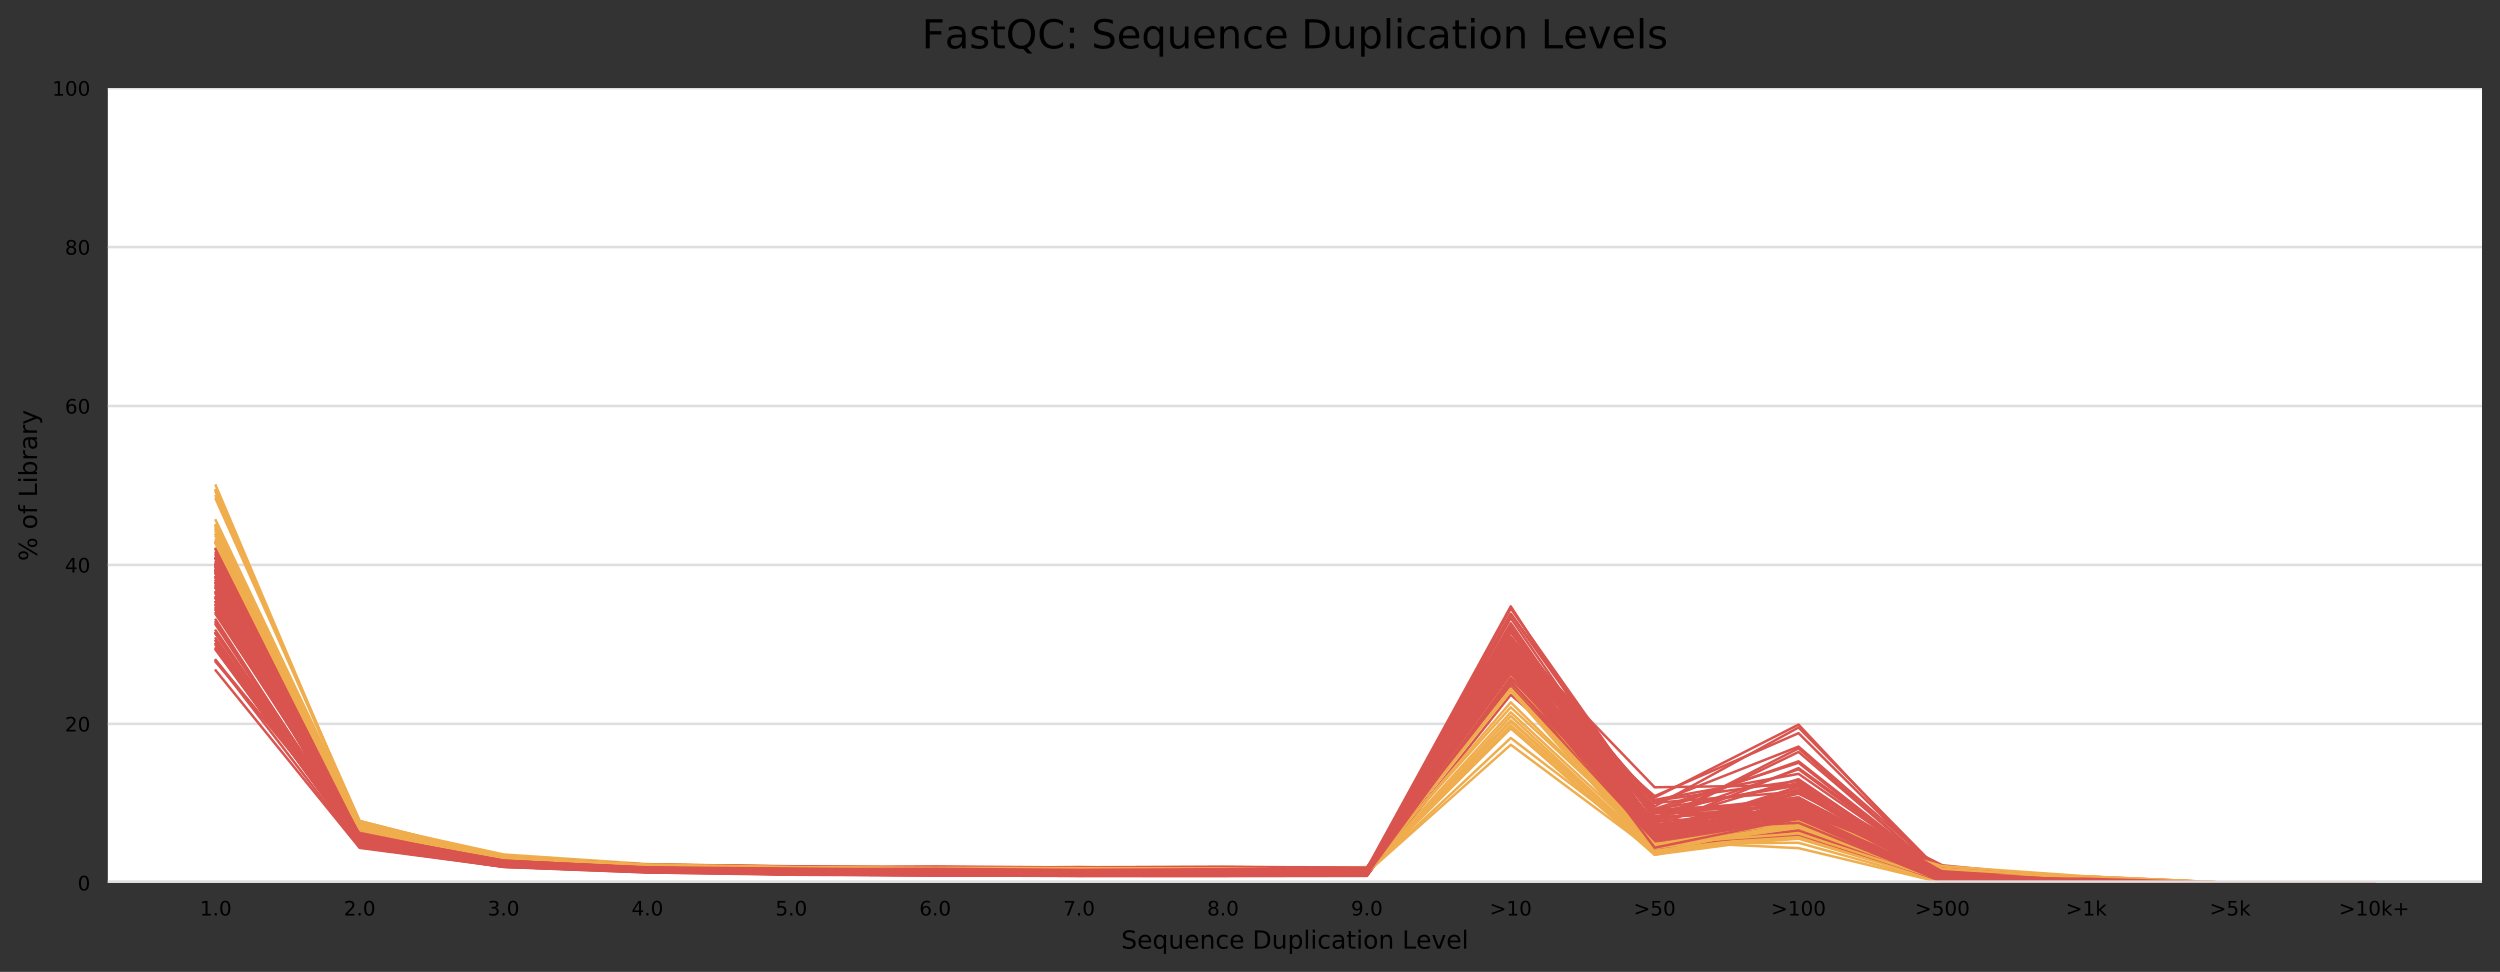 <?xml version="1.0" encoding="utf-8" standalone="no"?>
<!DOCTYPE svg PUBLIC "-//W3C//DTD SVG 1.1//EN"
  "http://www.w3.org/Graphics/SVG/1.1/DTD/svg11.dtd">
<!-- Created with matplotlib (https://matplotlib.org/) -->
<svg height="388.845pt" version="1.1" viewBox="0 0 1000.278 388.845" width="1000.278pt" xmlns="http://www.w3.org/2000/svg" xmlns:xlink="http://www.w3.org/1999/xlink">
 <rect x="0" y="0" width="1000.278" height="388.845" fill="#333333" stroke="none"/>
 <defs>
  <style type="text/css">
*{stroke-linecap:butt;stroke-linejoin:round;}
  </style>
 </defs>
 <g id="figure_1">
  <g id="axes_1">
   <g id="patch_1">
    <path d="M 43.148 353.224 
L 993.078 353.224 
L 993.078 35.256 
L 43.148 35.256 
z
" style="fill:#ffffff;"/>
   </g>
   <g id="matplotlib.axis_1">
    <g id="xtick_1">
     <g id="text_1">
      <!-- 1.0 -->
      <defs>
       <path d="M 12.406 8.297 
L 28.516 8.297 
L 28.516 63.922 
L 10.984 60.406 
L 10.984 69.391 
L 28.422 72.906 
L 38.281 72.906 
L 38.281 8.297 
L 54.391 8.297 
L 54.391 0 
L 12.406 0 
z
" id="DejaVuSans-49"/>
       <path d="M 10.688 12.406 
L 21 12.406 
L 21 0 
L 10.688 0 
z
" id="DejaVuSans-46"/>
       <path d="M 31.781 66.406 
Q 24.172 66.406 20.328 58.906 
Q 16.5 51.422 16.5 36.375 
Q 16.5 21.391 20.328 13.891 
Q 24.172 6.391 31.781 6.391 
Q 39.453 6.391 43.281 13.891 
Q 47.125 21.391 47.125 36.375 
Q 47.125 51.422 43.281 58.906 
Q 39.453 66.406 31.781 66.406 
z
M 31.781 74.219 
Q 44.047 74.219 50.516 64.516 
Q 56.984 54.828 56.984 36.375 
Q 56.984 17.969 50.516 8.266 
Q 44.047 -1.422 31.781 -1.422 
Q 19.531 -1.422 13.062 8.266 
Q 6.594 17.969 6.594 36.375 
Q 6.594 54.828 13.062 64.516 
Q 19.531 74.219 31.781 74.219 
z
" id="DejaVuSans-48"/>
      </defs>
      <g transform="translate(79.966 366.303)scale(0.08 -0.08)">
       <use xlink:href="#DejaVuSans-49"/>
       <use x="63.623" xlink:href="#DejaVuSans-46"/>
       <use x="95.41" xlink:href="#DejaVuSans-48"/>
      </g>
     </g>
    </g>
    <g id="xtick_2">
     <g id="text_2">
      <!-- 2.0 -->
      <defs>
       <path d="M 19.188 8.297 
L 53.609 8.297 
L 53.609 0 
L 7.328 0 
L 7.328 8.297 
Q 12.938 14.109 22.625 23.891 
Q 32.328 33.688 34.812 36.531 
Q 39.547 41.844 41.422 45.531 
Q 43.312 49.219 43.312 52.781 
Q 43.312 58.594 39.234 62.25 
Q 35.156 65.922 28.609 65.922 
Q 23.969 65.922 18.812 64.312 
Q 13.672 62.703 7.812 59.422 
L 7.812 69.391 
Q 13.766 71.781 18.938 73 
Q 24.125 74.219 28.422 74.219 
Q 39.75 74.219 46.484 68.547 
Q 53.219 62.891 53.219 53.422 
Q 53.219 48.922 51.531 44.891 
Q 49.859 40.875 45.406 35.406 
Q 44.188 33.984 37.641 27.219 
Q 31.109 20.453 19.188 8.297 
z
" id="DejaVuSans-50"/>
      </defs>
      <g transform="translate(137.537 366.303)scale(0.08 -0.08)">
       <use xlink:href="#DejaVuSans-50"/>
       <use x="63.623" xlink:href="#DejaVuSans-46"/>
       <use x="95.41" xlink:href="#DejaVuSans-48"/>
      </g>
     </g>
    </g>
    <g id="xtick_3">
     <g id="text_3">
      <!-- 3.0 -->
      <defs>
       <path d="M 40.578 39.312 
Q 47.656 37.797 51.625 33 
Q 55.609 28.219 55.609 21.188 
Q 55.609 10.406 48.188 4.484 
Q 40.766 -1.422 27.094 -1.422 
Q 22.516 -1.422 17.656 -0.516 
Q 12.797 0.391 7.625 2.203 
L 7.625 11.719 
Q 11.719 9.328 16.594 8.109 
Q 21.484 6.891 26.812 6.891 
Q 36.078 6.891 40.938 10.547 
Q 45.797 14.203 45.797 21.188 
Q 45.797 27.641 41.281 31.266 
Q 36.766 34.906 28.719 34.906 
L 20.219 34.906 
L 20.219 43.016 
L 29.109 43.016 
Q 36.375 43.016 40.234 45.922 
Q 44.094 48.828 44.094 54.297 
Q 44.094 59.906 40.109 62.906 
Q 36.141 65.922 28.719 65.922 
Q 24.656 65.922 20.016 65.031 
Q 15.375 64.156 9.812 62.312 
L 9.812 71.094 
Q 15.438 72.656 20.344 73.438 
Q 25.25 74.219 29.594 74.219 
Q 40.828 74.219 47.359 69.109 
Q 53.906 64.016 53.906 55.328 
Q 53.906 49.266 50.438 45.094 
Q 46.969 40.922 40.578 39.312 
z
" id="DejaVuSans-51"/>
      </defs>
      <g transform="translate(195.109 366.303)scale(0.08 -0.08)">
       <use xlink:href="#DejaVuSans-51"/>
       <use x="63.623" xlink:href="#DejaVuSans-46"/>
       <use x="95.41" xlink:href="#DejaVuSans-48"/>
      </g>
     </g>
    </g>
    <g id="xtick_4">
     <g id="text_4">
      <!-- 4.0 -->
      <defs>
       <path d="M 37.797 64.312 
L 12.891 25.391 
L 37.797 25.391 
z
M 35.203 72.906 
L 47.609 72.906 
L 47.609 25.391 
L 58.016 25.391 
L 58.016 17.188 
L 47.609 17.188 
L 47.609 0 
L 37.797 0 
L 37.797 17.188 
L 4.891 17.188 
L 4.891 26.703 
z
" id="DejaVuSans-52"/>
      </defs>
      <g transform="translate(252.68 366.303)scale(0.08 -0.08)">
       <use xlink:href="#DejaVuSans-52"/>
       <use x="63.623" xlink:href="#DejaVuSans-46"/>
       <use x="95.41" xlink:href="#DejaVuSans-48"/>
      </g>
     </g>
    </g>
    <g id="xtick_5">
     <g id="text_5">
      <!-- 5.0 -->
      <defs>
       <path d="M 10.797 72.906 
L 49.516 72.906 
L 49.516 64.594 
L 19.828 64.594 
L 19.828 46.734 
Q 21.969 47.469 24.109 47.828 
Q 26.266 48.188 28.422 48.188 
Q 40.625 48.188 47.75 41.5 
Q 54.891 34.812 54.891 23.391 
Q 54.891 11.625 47.562 5.094 
Q 40.234 -1.422 26.906 -1.422 
Q 22.312 -1.422 17.547 -0.641 
Q 12.797 0.141 7.719 1.703 
L 7.719 11.625 
Q 12.109 9.234 16.797 8.062 
Q 21.484 6.891 26.703 6.891 
Q 35.156 6.891 40.078 11.328 
Q 45.016 15.766 45.016 23.391 
Q 45.016 31 40.078 35.438 
Q 35.156 39.891 26.703 39.891 
Q 22.75 39.891 18.812 39.016 
Q 14.891 38.141 10.797 36.281 
z
" id="DejaVuSans-53"/>
      </defs>
      <g transform="translate(310.252 366.303)scale(0.08 -0.08)">
       <use xlink:href="#DejaVuSans-53"/>
       <use x="63.623" xlink:href="#DejaVuSans-46"/>
       <use x="95.41" xlink:href="#DejaVuSans-48"/>
      </g>
     </g>
    </g>
    <g id="xtick_6">
     <g id="text_6">
      <!-- 6.0 -->
      <defs>
       <path d="M 33.016 40.375 
Q 26.375 40.375 22.484 35.828 
Q 18.609 31.297 18.609 23.391 
Q 18.609 15.531 22.484 10.953 
Q 26.375 6.391 33.016 6.391 
Q 39.656 6.391 43.531 10.953 
Q 47.406 15.531 47.406 23.391 
Q 47.406 31.297 43.531 35.828 
Q 39.656 40.375 33.016 40.375 
z
M 52.594 71.297 
L 52.594 62.312 
Q 48.875 64.062 45.094 64.984 
Q 41.312 65.922 37.594 65.922 
Q 27.828 65.922 22.672 59.328 
Q 17.531 52.734 16.797 39.406 
Q 19.672 43.656 24.016 45.922 
Q 28.375 48.188 33.594 48.188 
Q 44.578 48.188 50.953 41.516 
Q 57.328 34.859 57.328 23.391 
Q 57.328 12.156 50.688 5.359 
Q 44.047 -1.422 33.016 -1.422 
Q 20.359 -1.422 13.672 8.266 
Q 6.984 17.969 6.984 36.375 
Q 6.984 53.656 15.188 63.938 
Q 23.391 74.219 37.203 74.219 
Q 40.922 74.219 44.703 73.484 
Q 48.484 72.75 52.594 71.297 
z
" id="DejaVuSans-54"/>
      </defs>
      <g transform="translate(367.823 366.303)scale(0.08 -0.08)">
       <use xlink:href="#DejaVuSans-54"/>
       <use x="63.623" xlink:href="#DejaVuSans-46"/>
       <use x="95.41" xlink:href="#DejaVuSans-48"/>
      </g>
     </g>
    </g>
    <g id="xtick_7">
     <g id="text_7">
      <!-- 7.0 -->
      <defs>
       <path d="M 8.203 72.906 
L 55.078 72.906 
L 55.078 68.703 
L 28.609 0 
L 18.312 0 
L 43.219 64.594 
L 8.203 64.594 
z
" id="DejaVuSans-55"/>
      </defs>
      <g transform="translate(425.395 366.303)scale(0.08 -0.08)">
       <use xlink:href="#DejaVuSans-55"/>
       <use x="63.623" xlink:href="#DejaVuSans-46"/>
       <use x="95.41" xlink:href="#DejaVuSans-48"/>
      </g>
     </g>
    </g>
    <g id="xtick_8">
     <g id="text_8">
      <!-- 8.0 -->
      <defs>
       <path d="M 31.781 34.625 
Q 24.75 34.625 20.719 30.859 
Q 16.703 27.094 16.703 20.516 
Q 16.703 13.922 20.719 10.156 
Q 24.75 6.391 31.781 6.391 
Q 38.812 6.391 42.859 10.172 
Q 46.922 13.969 46.922 20.516 
Q 46.922 27.094 42.891 30.859 
Q 38.875 34.625 31.781 34.625 
z
M 21.922 38.812 
Q 15.578 40.375 12.031 44.719 
Q 8.5 49.078 8.5 55.328 
Q 8.5 64.062 14.719 69.141 
Q 20.953 74.219 31.781 74.219 
Q 42.672 74.219 48.875 69.141 
Q 55.078 64.062 55.078 55.328 
Q 55.078 49.078 51.531 44.719 
Q 48 40.375 41.703 38.812 
Q 48.828 37.156 52.797 32.312 
Q 56.781 27.484 56.781 20.516 
Q 56.781 9.906 50.312 4.234 
Q 43.844 -1.422 31.781 -1.422 
Q 19.734 -1.422 13.25 4.234 
Q 6.781 9.906 6.781 20.516 
Q 6.781 27.484 10.781 32.312 
Q 14.797 37.156 21.922 38.812 
z
M 18.312 54.391 
Q 18.312 48.734 21.844 45.562 
Q 25.391 42.391 31.781 42.391 
Q 38.141 42.391 41.719 45.562 
Q 45.312 48.734 45.312 54.391 
Q 45.312 60.062 41.719 63.234 
Q 38.141 66.406 31.781 66.406 
Q 25.391 66.406 21.844 63.234 
Q 18.312 60.062 18.312 54.391 
z
" id="DejaVuSans-56"/>
      </defs>
      <g transform="translate(482.966 366.303)scale(0.08 -0.08)">
       <use xlink:href="#DejaVuSans-56"/>
       <use x="63.623" xlink:href="#DejaVuSans-46"/>
       <use x="95.41" xlink:href="#DejaVuSans-48"/>
      </g>
     </g>
    </g>
    <g id="xtick_9">
     <g id="text_9">
      <!-- 9.0 -->
      <defs>
       <path d="M 10.984 1.516 
L 10.984 10.5 
Q 14.703 8.734 18.5 7.812 
Q 22.312 6.891 25.984 6.891 
Q 35.75 6.891 40.891 13.453 
Q 46.047 20.016 46.781 33.406 
Q 43.953 29.203 39.594 26.953 
Q 35.25 24.703 29.984 24.703 
Q 19.047 24.703 12.672 31.312 
Q 6.297 37.938 6.297 49.422 
Q 6.297 60.641 12.938 67.422 
Q 19.578 74.219 30.609 74.219 
Q 43.266 74.219 49.922 64.516 
Q 56.594 54.828 56.594 36.375 
Q 56.594 19.141 48.406 8.859 
Q 40.234 -1.422 26.422 -1.422 
Q 22.703 -1.422 18.891 -0.688 
Q 15.094 0.047 10.984 1.516 
z
M 30.609 32.422 
Q 37.25 32.422 41.125 36.953 
Q 45.016 41.5 45.016 49.422 
Q 45.016 57.281 41.125 61.844 
Q 37.25 66.406 30.609 66.406 
Q 23.969 66.406 20.094 61.844 
Q 16.219 57.281 16.219 49.422 
Q 16.219 41.5 20.094 36.953 
Q 23.969 32.422 30.609 32.422 
z
" id="DejaVuSans-57"/>
      </defs>
      <g transform="translate(540.538 366.303)scale(0.08 -0.08)">
       <use xlink:href="#DejaVuSans-57"/>
       <use x="63.623" xlink:href="#DejaVuSans-46"/>
       <use x="95.41" xlink:href="#DejaVuSans-48"/>
      </g>
     </g>
    </g>
    <g id="xtick_10">
     <g id="text_10">
      <!-- &gt;10 -->
      <defs>
       <path d="M 10.594 49.219 
L 10.594 58.109 
L 73.188 35.406 
L 73.188 27.297 
L 10.594 4.594 
L 10.594 13.484 
L 60.891 31.297 
z
" id="DejaVuSans-62"/>
      </defs>
      <g transform="translate(596.029 366.303)scale(0.08 -0.08)">
       <use xlink:href="#DejaVuSans-62"/>
       <use x="83.789" xlink:href="#DejaVuSans-49"/>
       <use x="147.412" xlink:href="#DejaVuSans-48"/>
      </g>
     </g>
    </g>
    <g id="xtick_11">
     <g id="text_11">
      <!-- &gt;50 -->
      <g transform="translate(653.6 366.303)scale(0.08 -0.08)">
       <use xlink:href="#DejaVuSans-62"/>
       <use x="83.789" xlink:href="#DejaVuSans-53"/>
       <use x="147.412" xlink:href="#DejaVuSans-48"/>
      </g>
     </g>
    </g>
    <g id="xtick_12">
     <g id="text_12">
      <!-- &gt;100 -->
      <g transform="translate(708.627 366.303)scale(0.08 -0.08)">
       <use xlink:href="#DejaVuSans-62"/>
       <use x="83.789" xlink:href="#DejaVuSans-49"/>
       <use x="147.412" xlink:href="#DejaVuSans-48"/>
       <use x="211.035" xlink:href="#DejaVuSans-48"/>
      </g>
     </g>
    </g>
    <g id="xtick_13">
     <g id="text_13">
      <!-- &gt;500 -->
      <g transform="translate(766.198 366.303)scale(0.08 -0.08)">
       <use xlink:href="#DejaVuSans-62"/>
       <use x="83.789" xlink:href="#DejaVuSans-53"/>
       <use x="147.412" xlink:href="#DejaVuSans-48"/>
       <use x="211.035" xlink:href="#DejaVuSans-48"/>
      </g>
     </g>
    </g>
    <g id="xtick_14">
     <g id="text_14">
      <!-- &gt;1k -->
      <defs>
       <path d="M 9.078 75.984 
L 18.109 75.984 
L 18.109 31.109 
L 44.922 54.688 
L 56.391 54.688 
L 27.391 29.109 
L 57.625 0 
L 45.906 0 
L 18.109 26.703 
L 18.109 0 
L 9.078 0 
z
" id="DejaVuSans-107"/>
      </defs>
      <g transform="translate(826.543 366.303)scale(0.08 -0.08)">
       <use xlink:href="#DejaVuSans-62"/>
       <use x="83.789" xlink:href="#DejaVuSans-49"/>
       <use x="147.412" xlink:href="#DejaVuSans-107"/>
      </g>
     </g>
    </g>
    <g id="xtick_15">
     <g id="text_15">
      <!-- &gt;5k -->
      <g transform="translate(884.115 366.303)scale(0.08 -0.08)">
       <use xlink:href="#DejaVuSans-62"/>
       <use x="83.789" xlink:href="#DejaVuSans-53"/>
       <use x="147.412" xlink:href="#DejaVuSans-107"/>
      </g>
     </g>
    </g>
    <g id="xtick_16">
     <g id="text_16">
      <!-- &gt;10k+ -->
      <defs>
       <path d="M 46 62.703 
L 46 35.5 
L 73.188 35.5 
L 73.188 27.203 
L 46 27.203 
L 46 0 
L 37.797 0 
L 37.797 27.203 
L 10.594 27.203 
L 10.594 35.5 
L 37.797 35.5 
L 37.797 62.703 
z
" id="DejaVuSans-43"/>
      </defs>
      <g transform="translate(935.789 366.303)scale(0.08 -0.08)">
       <use xlink:href="#DejaVuSans-62"/>
       <use x="83.789" xlink:href="#DejaVuSans-49"/>
       <use x="147.412" xlink:href="#DejaVuSans-48"/>
       <use x="211.035" xlink:href="#DejaVuSans-107"/>
       <use x="268.945" xlink:href="#DejaVuSans-43"/>
      </g>
     </g>
    </g>
    <g id="text_17">
     <!-- Sequence Duplication Level -->
     <defs>
      <path d="M 53.516 70.516 
L 53.516 60.891 
Q 47.906 63.578 42.922 64.891 
Q 37.938 66.219 33.297 66.219 
Q 25.25 66.219 20.875 63.094 
Q 16.5 59.969 16.5 54.203 
Q 16.5 49.359 19.406 46.891 
Q 22.312 44.438 30.422 42.922 
L 36.375 41.703 
Q 47.406 39.594 52.656 34.297 
Q 57.906 29 57.906 20.125 
Q 57.906 9.516 50.797 4.047 
Q 43.703 -1.422 29.984 -1.422 
Q 24.812 -1.422 18.969 -0.25 
Q 13.141 0.922 6.891 3.219 
L 6.891 13.375 
Q 12.891 10.016 18.656 8.297 
Q 24.422 6.594 29.984 6.594 
Q 38.422 6.594 43.016 9.906 
Q 47.609 13.234 47.609 19.391 
Q 47.609 24.75 44.312 27.781 
Q 41.016 30.812 33.5 32.328 
L 27.484 33.5 
Q 16.453 35.688 11.516 40.375 
Q 6.594 45.062 6.594 53.422 
Q 6.594 63.094 13.406 68.656 
Q 20.219 74.219 32.172 74.219 
Q 37.312 74.219 42.625 73.281 
Q 47.953 72.359 53.516 70.516 
z
" id="DejaVuSans-83"/>
      <path d="M 56.203 29.594 
L 56.203 25.203 
L 14.891 25.203 
Q 15.484 15.922 20.484 11.062 
Q 25.484 6.203 34.422 6.203 
Q 39.594 6.203 44.453 7.469 
Q 49.312 8.734 54.109 11.281 
L 54.109 2.781 
Q 49.266 0.734 44.188 -0.344 
Q 39.109 -1.422 33.891 -1.422 
Q 20.797 -1.422 13.156 6.188 
Q 5.516 13.812 5.516 26.812 
Q 5.516 40.234 12.766 48.109 
Q 20.016 56 32.328 56 
Q 43.359 56 49.781 48.891 
Q 56.203 41.797 56.203 29.594 
z
M 47.219 32.234 
Q 47.125 39.594 43.094 43.984 
Q 39.062 48.391 32.422 48.391 
Q 24.906 48.391 20.391 44.141 
Q 15.875 39.891 15.188 32.172 
z
" id="DejaVuSans-101"/>
      <path d="M 14.797 27.297 
Q 14.797 17.391 18.875 11.75 
Q 22.953 6.109 30.078 6.109 
Q 37.203 6.109 41.297 11.75 
Q 45.406 17.391 45.406 27.297 
Q 45.406 37.203 41.297 42.844 
Q 37.203 48.484 30.078 48.484 
Q 22.953 48.484 18.875 42.844 
Q 14.797 37.203 14.797 27.297 
z
M 45.406 8.203 
Q 42.578 3.328 38.25 0.953 
Q 33.938 -1.422 27.875 -1.422 
Q 17.969 -1.422 11.734 6.484 
Q 5.516 14.406 5.516 27.297 
Q 5.516 40.188 11.734 48.094 
Q 17.969 56 27.875 56 
Q 33.938 56 38.25 53.625 
Q 42.578 51.266 45.406 46.391 
L 45.406 54.688 
L 54.391 54.688 
L 54.391 -20.797 
L 45.406 -20.797 
z
" id="DejaVuSans-113"/>
      <path d="M 8.5 21.578 
L 8.5 54.688 
L 17.484 54.688 
L 17.484 21.922 
Q 17.484 14.156 20.5 10.266 
Q 23.531 6.391 29.594 6.391 
Q 36.859 6.391 41.078 11.031 
Q 45.312 15.672 45.312 23.688 
L 45.312 54.688 
L 54.297 54.688 
L 54.297 0 
L 45.312 0 
L 45.312 8.406 
Q 42.047 3.422 37.719 1 
Q 33.406 -1.422 27.688 -1.422 
Q 18.266 -1.422 13.375 4.438 
Q 8.5 10.297 8.5 21.578 
z
M 31.109 56 
z
" id="DejaVuSans-117"/>
      <path d="M 54.891 33.016 
L 54.891 0 
L 45.906 0 
L 45.906 32.719 
Q 45.906 40.484 42.875 44.328 
Q 39.844 48.188 33.797 48.188 
Q 26.516 48.188 22.312 43.547 
Q 18.109 38.922 18.109 30.906 
L 18.109 0 
L 9.078 0 
L 9.078 54.688 
L 18.109 54.688 
L 18.109 46.188 
Q 21.344 51.125 25.703 53.562 
Q 30.078 56 35.797 56 
Q 45.219 56 50.047 50.172 
Q 54.891 44.344 54.891 33.016 
z
" id="DejaVuSans-110"/>
      <path d="M 48.781 52.594 
L 48.781 44.188 
Q 44.969 46.297 41.141 47.344 
Q 37.312 48.391 33.406 48.391 
Q 24.656 48.391 19.812 42.844 
Q 14.984 37.312 14.984 27.297 
Q 14.984 17.281 19.812 11.734 
Q 24.656 6.203 33.406 6.203 
Q 37.312 6.203 41.141 7.25 
Q 44.969 8.297 48.781 10.406 
L 48.781 2.094 
Q 45.016 0.344 40.984 -0.531 
Q 36.969 -1.422 32.422 -1.422 
Q 20.062 -1.422 12.781 6.344 
Q 5.516 14.109 5.516 27.297 
Q 5.516 40.672 12.859 48.328 
Q 20.219 56 33.016 56 
Q 37.156 56 41.109 55.141 
Q 45.062 54.297 48.781 52.594 
z
" id="DejaVuSans-99"/>
      <path id="DejaVuSans-32"/>
      <path d="M 19.672 64.797 
L 19.672 8.109 
L 31.594 8.109 
Q 46.688 8.109 53.688 14.938 
Q 60.688 21.781 60.688 36.531 
Q 60.688 51.172 53.688 57.984 
Q 46.688 64.797 31.594 64.797 
z
M 9.812 72.906 
L 30.078 72.906 
Q 51.266 72.906 61.172 64.094 
Q 71.094 55.281 71.094 36.531 
Q 71.094 17.672 61.125 8.828 
Q 51.172 0 30.078 0 
L 9.812 0 
z
" id="DejaVuSans-68"/>
      <path d="M 18.109 8.203 
L 18.109 -20.797 
L 9.078 -20.797 
L 9.078 54.688 
L 18.109 54.688 
L 18.109 46.391 
Q 20.953 51.266 25.266 53.625 
Q 29.594 56 35.594 56 
Q 45.562 56 51.781 48.094 
Q 58.016 40.188 58.016 27.297 
Q 58.016 14.406 51.781 6.484 
Q 45.562 -1.422 35.594 -1.422 
Q 29.594 -1.422 25.266 0.953 
Q 20.953 3.328 18.109 8.203 
z
M 48.688 27.297 
Q 48.688 37.203 44.609 42.844 
Q 40.531 48.484 33.406 48.484 
Q 26.266 48.484 22.188 42.844 
Q 18.109 37.203 18.109 27.297 
Q 18.109 17.391 22.188 11.75 
Q 26.266 6.109 33.406 6.109 
Q 40.531 6.109 44.609 11.75 
Q 48.688 17.391 48.688 27.297 
z
" id="DejaVuSans-112"/>
      <path d="M 9.422 75.984 
L 18.406 75.984 
L 18.406 0 
L 9.422 0 
z
" id="DejaVuSans-108"/>
      <path d="M 9.422 54.688 
L 18.406 54.688 
L 18.406 0 
L 9.422 0 
z
M 9.422 75.984 
L 18.406 75.984 
L 18.406 64.594 
L 9.422 64.594 
z
" id="DejaVuSans-105"/>
      <path d="M 34.281 27.484 
Q 23.391 27.484 19.188 25 
Q 14.984 22.516 14.984 16.5 
Q 14.984 11.719 18.141 8.906 
Q 21.297 6.109 26.703 6.109 
Q 34.188 6.109 38.703 11.406 
Q 43.219 16.703 43.219 25.484 
L 43.219 27.484 
z
M 52.203 31.203 
L 52.203 0 
L 43.219 0 
L 43.219 8.297 
Q 40.141 3.328 35.547 0.953 
Q 30.953 -1.422 24.312 -1.422 
Q 15.922 -1.422 10.953 3.297 
Q 6 8.016 6 15.922 
Q 6 25.141 12.172 29.828 
Q 18.359 34.516 30.609 34.516 
L 43.219 34.516 
L 43.219 35.406 
Q 43.219 41.609 39.141 45 
Q 35.062 48.391 27.688 48.391 
Q 23 48.391 18.547 47.266 
Q 14.109 46.141 10.016 43.891 
L 10.016 52.203 
Q 14.938 54.109 19.578 55.047 
Q 24.219 56 28.609 56 
Q 40.484 56 46.344 49.844 
Q 52.203 43.703 52.203 31.203 
z
" id="DejaVuSans-97"/>
      <path d="M 18.312 70.219 
L 18.312 54.688 
L 36.812 54.688 
L 36.812 47.703 
L 18.312 47.703 
L 18.312 18.016 
Q 18.312 11.328 20.141 9.422 
Q 21.969 7.516 27.594 7.516 
L 36.812 7.516 
L 36.812 0 
L 27.594 0 
Q 17.188 0 13.234 3.875 
Q 9.281 7.766 9.281 18.016 
L 9.281 47.703 
L 2.688 47.703 
L 2.688 54.688 
L 9.281 54.688 
L 9.281 70.219 
z
" id="DejaVuSans-116"/>
      <path d="M 30.609 48.391 
Q 23.391 48.391 19.188 42.75 
Q 14.984 37.109 14.984 27.297 
Q 14.984 17.484 19.156 11.844 
Q 23.344 6.203 30.609 6.203 
Q 37.797 6.203 41.984 11.859 
Q 46.188 17.531 46.188 27.297 
Q 46.188 37.016 41.984 42.703 
Q 37.797 48.391 30.609 48.391 
z
M 30.609 56 
Q 42.328 56 49.016 48.375 
Q 55.719 40.766 55.719 27.297 
Q 55.719 13.875 49.016 6.219 
Q 42.328 -1.422 30.609 -1.422 
Q 18.844 -1.422 12.172 6.219 
Q 5.516 13.875 5.516 27.297 
Q 5.516 40.766 12.172 48.375 
Q 18.844 56 30.609 56 
z
" id="DejaVuSans-111"/>
      <path d="M 9.812 72.906 
L 19.672 72.906 
L 19.672 8.297 
L 55.172 8.297 
L 55.172 0 
L 9.812 0 
z
" id="DejaVuSans-76"/>
      <path d="M 2.984 54.688 
L 12.5 54.688 
L 29.594 8.797 
L 46.688 54.688 
L 56.203 54.688 
L 35.688 0 
L 23.484 0 
z
" id="DejaVuSans-118"/>
     </defs>
     <g transform="translate(448.622 379.565)scale(0.1 -0.1)">
      <use xlink:href="#DejaVuSans-83"/>
      <use x="63.477" xlink:href="#DejaVuSans-101"/>
      <use x="125" xlink:href="#DejaVuSans-113"/>
      <use x="188.477" xlink:href="#DejaVuSans-117"/>
      <use x="251.855" xlink:href="#DejaVuSans-101"/>
      <use x="313.379" xlink:href="#DejaVuSans-110"/>
      <use x="376.758" xlink:href="#DejaVuSans-99"/>
      <use x="431.738" xlink:href="#DejaVuSans-101"/>
      <use x="493.262" xlink:href="#DejaVuSans-32"/>
      <use x="525.049" xlink:href="#DejaVuSans-68"/>
      <use x="602.051" xlink:href="#DejaVuSans-117"/>
      <use x="665.43" xlink:href="#DejaVuSans-112"/>
      <use x="728.906" xlink:href="#DejaVuSans-108"/>
      <use x="756.689" xlink:href="#DejaVuSans-105"/>
      <use x="784.473" xlink:href="#DejaVuSans-99"/>
      <use x="839.453" xlink:href="#DejaVuSans-97"/>
      <use x="900.732" xlink:href="#DejaVuSans-116"/>
      <use x="939.941" xlink:href="#DejaVuSans-105"/>
      <use x="967.725" xlink:href="#DejaVuSans-111"/>
      <use x="1028.906" xlink:href="#DejaVuSans-110"/>
      <use x="1092.285" xlink:href="#DejaVuSans-32"/>
      <use x="1124.072" xlink:href="#DejaVuSans-76"/>
      <use x="1179.77" xlink:href="#DejaVuSans-101"/>
      <use x="1241.293" xlink:href="#DejaVuSans-118"/>
      <use x="1300.473" xlink:href="#DejaVuSans-101"/>
      <use x="1361.996" xlink:href="#DejaVuSans-108"/>
     </g>
    </g>
   </g>
   <g id="matplotlib.axis_2">
    <g id="ytick_1">
     <g id="line2d_1">
      <path clip-path="url(#pcc850f9c0a)" d="M 43.148 353.224 
L 993.078 353.224 
" style="fill:none;stroke:#dedede;stroke-linecap:square;"/>
     </g>
     <g id="text_18">
      <!-- 0 -->
      <g transform="translate(31.058 356.263)scale(0.08 -0.08)">
       <use xlink:href="#DejaVuSans-48"/>
      </g>
     </g>
    </g>
    <g id="ytick_2">
     <g id="line2d_2">
      <path clip-path="url(#pcc850f9c0a)" d="M 43.148 289.63 
L 993.078 289.63 
" style="fill:none;stroke:#dedede;stroke-linecap:square;"/>
     </g>
     <g id="text_19">
      <!-- 20 -->
      <g transform="translate(25.968 292.67)scale(0.08 -0.08)">
       <use xlink:href="#DejaVuSans-50"/>
       <use x="63.623" xlink:href="#DejaVuSans-48"/>
      </g>
     </g>
    </g>
    <g id="ytick_3">
     <g id="line2d_3">
      <path clip-path="url(#pcc850f9c0a)" d="M 43.148 226.037 
L 993.078 226.037 
" style="fill:none;stroke:#dedede;stroke-linecap:square;"/>
     </g>
     <g id="text_20">
      <!-- 40 -->
      <g transform="translate(25.968 229.076)scale(0.08 -0.08)">
       <use xlink:href="#DejaVuSans-52"/>
       <use x="63.623" xlink:href="#DejaVuSans-48"/>
      </g>
     </g>
    </g>
    <g id="ytick_4">
     <g id="line2d_4">
      <path clip-path="url(#pcc850f9c0a)" d="M 43.148 162.443 
L 993.078 162.443 
" style="fill:none;stroke:#dedede;stroke-linecap:square;"/>
     </g>
     <g id="text_21">
      <!-- 60 -->
      <g transform="translate(25.968 165.482)scale(0.08 -0.08)">
       <use xlink:href="#DejaVuSans-54"/>
       <use x="63.623" xlink:href="#DejaVuSans-48"/>
      </g>
     </g>
    </g>
    <g id="ytick_5">
     <g id="line2d_5">
      <path clip-path="url(#pcc850f9c0a)" d="M 43.148 98.85 
L 993.078 98.85 
" style="fill:none;stroke:#dedede;stroke-linecap:square;"/>
     </g>
     <g id="text_22">
      <!-- 80 -->
      <g transform="translate(25.968 101.889)scale(0.08 -0.08)">
       <use xlink:href="#DejaVuSans-56"/>
       <use x="63.623" xlink:href="#DejaVuSans-48"/>
      </g>
     </g>
    </g>
    <g id="ytick_6">
     <g id="line2d_6">
      <path clip-path="url(#pcc850f9c0a)" d="M 43.148 35.256 
L 993.078 35.256 
" style="fill:none;stroke:#dedede;stroke-linecap:square;"/>
     </g>
     <g id="text_23">
      <!-- 100 -->
      <g transform="translate(20.878 38.295)scale(0.08 -0.08)">
       <use xlink:href="#DejaVuSans-49"/>
       <use x="63.623" xlink:href="#DejaVuSans-48"/>
       <use x="127.246" xlink:href="#DejaVuSans-48"/>
      </g>
     </g>
    </g>
    <g id="text_24">
     <!-- % of Library -->
     <defs>
      <path d="M 72.703 32.078 
Q 68.453 32.078 66.031 28.469 
Q 63.625 24.859 63.625 18.406 
Q 63.625 12.062 66.031 8.422 
Q 68.453 4.781 72.703 4.781 
Q 76.859 4.781 79.266 8.422 
Q 81.688 12.062 81.688 18.406 
Q 81.688 24.812 79.266 28.438 
Q 76.859 32.078 72.703 32.078 
z
M 72.703 38.281 
Q 80.422 38.281 84.953 32.906 
Q 89.5 27.547 89.5 18.406 
Q 89.5 9.281 84.938 3.922 
Q 80.375 -1.422 72.703 -1.422 
Q 64.891 -1.422 60.344 3.922 
Q 55.812 9.281 55.812 18.406 
Q 55.812 27.594 60.375 32.938 
Q 64.938 38.281 72.703 38.281 
z
M 22.312 68.016 
Q 18.109 68.016 15.688 64.375 
Q 13.281 60.75 13.281 54.391 
Q 13.281 47.953 15.672 44.328 
Q 18.062 40.719 22.312 40.719 
Q 26.562 40.719 28.969 44.328 
Q 31.391 47.953 31.391 54.391 
Q 31.391 60.688 28.953 64.344 
Q 26.516 68.016 22.312 68.016 
z
M 66.406 74.219 
L 74.219 74.219 
L 28.609 -1.422 
L 20.797 -1.422 
z
M 22.312 74.219 
Q 30.031 74.219 34.609 68.875 
Q 39.203 63.531 39.203 54.391 
Q 39.203 45.172 34.641 39.844 
Q 30.078 34.516 22.312 34.516 
Q 14.547 34.516 10.031 39.859 
Q 5.516 45.219 5.516 54.391 
Q 5.516 63.484 10.047 68.844 
Q 14.594 74.219 22.312 74.219 
z
" id="DejaVuSans-37"/>
      <path d="M 37.109 75.984 
L 37.109 68.5 
L 28.516 68.5 
Q 23.688 68.5 21.797 66.547 
Q 19.922 64.594 19.922 59.516 
L 19.922 54.688 
L 34.719 54.688 
L 34.719 47.703 
L 19.922 47.703 
L 19.922 0 
L 10.891 0 
L 10.891 47.703 
L 2.297 47.703 
L 2.297 54.688 
L 10.891 54.688 
L 10.891 58.5 
Q 10.891 67.625 15.141 71.797 
Q 19.391 75.984 28.609 75.984 
z
" id="DejaVuSans-102"/>
      <path d="M 48.688 27.297 
Q 48.688 37.203 44.609 42.844 
Q 40.531 48.484 33.406 48.484 
Q 26.266 48.484 22.188 42.844 
Q 18.109 37.203 18.109 27.297 
Q 18.109 17.391 22.188 11.75 
Q 26.266 6.109 33.406 6.109 
Q 40.531 6.109 44.609 11.75 
Q 48.688 17.391 48.688 27.297 
z
M 18.109 46.391 
Q 20.953 51.266 25.266 53.625 
Q 29.594 56 35.594 56 
Q 45.562 56 51.781 48.094 
Q 58.016 40.188 58.016 27.297 
Q 58.016 14.406 51.781 6.484 
Q 45.562 -1.422 35.594 -1.422 
Q 29.594 -1.422 25.266 0.953 
Q 20.953 3.328 18.109 8.203 
L 18.109 0 
L 9.078 0 
L 9.078 75.984 
L 18.109 75.984 
z
" id="DejaVuSans-98"/>
      <path d="M 41.109 46.297 
Q 39.594 47.172 37.812 47.578 
Q 36.031 48 33.891 48 
Q 26.266 48 22.188 43.047 
Q 18.109 38.094 18.109 28.812 
L 18.109 0 
L 9.078 0 
L 9.078 54.688 
L 18.109 54.688 
L 18.109 46.188 
Q 20.953 51.172 25.484 53.578 
Q 30.031 56 36.531 56 
Q 37.453 56 38.578 55.875 
Q 39.703 55.766 41.062 55.516 
z
" id="DejaVuSans-114"/>
      <path d="M 32.172 -5.078 
Q 28.375 -14.844 24.75 -17.812 
Q 21.141 -20.797 15.094 -20.797 
L 7.906 -20.797 
L 7.906 -13.281 
L 13.188 -13.281 
Q 16.891 -13.281 18.938 -11.516 
Q 21 -9.766 23.484 -3.219 
L 25.094 0.875 
L 2.984 54.688 
L 12.5 54.688 
L 29.594 11.922 
L 46.688 54.688 
L 56.203 54.688 
z
" id="DejaVuSans-121"/>
     </defs>
     <g transform="translate(14.798 224.472)rotate(-90)scale(0.1 -0.1)">
      <use xlink:href="#DejaVuSans-37"/>
      <use x="95.02" xlink:href="#DejaVuSans-32"/>
      <use x="126.807" xlink:href="#DejaVuSans-111"/>
      <use x="187.988" xlink:href="#DejaVuSans-102"/>
      <use x="223.193" xlink:href="#DejaVuSans-32"/>
      <use x="254.98" xlink:href="#DejaVuSans-76"/>
      <use x="310.693" xlink:href="#DejaVuSans-105"/>
      <use x="338.477" xlink:href="#DejaVuSans-98"/>
      <use x="401.953" xlink:href="#DejaVuSans-114"/>
      <use x="443.066" xlink:href="#DejaVuSans-97"/>
      <use x="504.346" xlink:href="#DejaVuSans-114"/>
      <use x="545.459" xlink:href="#DejaVuSans-121"/>
     </g>
    </g>
   </g>
   <g id="line2d_7">
    <path clip-path="url(#pcc850f9c0a)" d="M 86.327 213.987 
L 143.898 329.228 
L 201.47 342.38 
L 259.041 346.282 
L 316.613 346.877 
L 374.184 347.587 
L 431.756 347.501 
L 489.327 348.29 
L 546.899 348.06 
L 604.47 275.806 
L 662.042 337.511 
L 719.613 337.21 
L 777.185 353.224 
L 834.756 353.224 
L 892.328 353.224 
L 949.899 353.224 
" style="fill:none;stroke:#f0ad4e;stroke-linecap:square;"/>
   </g>
   <g id="line2d_8">
    <path clip-path="url(#pcc850f9c0a)" d="M 86.327 208.178 
L 143.898 329.228 
L 201.47 341.886 
L 259.041 345.737 
L 316.613 346.734 
L 374.184 347.157 
L 431.756 347.451 
L 489.327 348.577 
L 546.899 346.899 
L 604.47 282.985 
L 662.042 336.536 
L 719.613 339.354 
L 777.185 353.224 
L 834.756 353.224 
L 892.328 353.224 
L 949.899 353.224 
" style="fill:none;stroke:#f0ad4e;stroke-linecap:square;"/>
   </g>
   <g id="line2d_9">
    <path clip-path="url(#pcc850f9c0a)" d="M 86.327 255.428 
L 143.898 336.714 
L 201.47 345.147 
L 259.041 347.903 
L 316.613 348.989 
L 374.184 349.141 
L 431.756 349.426 
L 489.327 349.245 
L 546.899 348.948 
L 604.47 243.464 
L 662.042 325.18 
L 719.613 324.866 
L 777.185 349.491 
L 834.756 353.224 
L 892.328 353.224 
L 949.899 353.224 
" style="fill:none;stroke:#d9534f;stroke-linecap:square;"/>
   </g>
   <g id="line2d_10">
    <path clip-path="url(#pcc850f9c0a)" d="M 86.327 234.238 
L 143.898 336.812 
L 201.47 345.656 
L 259.041 348.386 
L 316.613 349.171 
L 374.184 349.588 
L 431.756 349.311 
L 489.327 349.176 
L 546.899 348.848 
L 604.47 256.428 
L 662.042 333.954 
L 719.613 324.366 
L 777.185 348.008 
L 834.756 353.224 
L 892.328 353.224 
L 949.899 353.224 
" style="fill:none;stroke:#d9534f;stroke-linecap:square;"/>
   </g>
   <g id="line2d_11">
    <path clip-path="url(#pcc850f9c0a)" d="M 86.327 260.028 
L 143.898 337.973 
L 201.47 346.258 
L 259.041 348.699 
L 316.613 349.763 
L 374.184 349.97 
L 431.756 350.028 
L 489.327 349.982 
L 546.899 350.059 
L 604.47 263.01 
L 662.042 321.39 
L 719.613 298.72 
L 777.185 348.938 
L 834.756 352.348 
L 892.328 353.224 
L 949.899 353.224 
" style="fill:none;stroke:#d9534f;stroke-linecap:square;"/>
   </g>
   <g id="line2d_12">
    <path clip-path="url(#pcc850f9c0a)" d="M 86.327 235.542 
L 143.898 337.315 
L 201.47 346.291 
L 259.041 348.621 
L 316.613 349.79 
L 374.184 350.142 
L 431.756 350.011 
L 489.327 350.126 
L 546.899 350.212 
L 604.47 270.928 
L 662.042 330.912 
L 719.613 307.33 
L 777.185 348.683 
L 834.756 351.264 
L 892.328 353.224 
L 949.899 353.224 
" style="fill:none;stroke:#d9534f;stroke-linecap:square;"/>
   </g>
   <g id="line2d_13">
    <path clip-path="url(#pcc850f9c0a)" d="M 86.327 264.219 
L 143.898 338.918 
L 201.47 346.824 
L 259.041 349.071 
L 316.613 349.818 
L 374.184 350.041 
L 431.756 350.144 
L 489.327 349.945 
L 546.899 349.971 
L 604.47 262.431 
L 662.042 322.646 
L 719.613 291.063 
L 777.185 349.548 
L 834.756 352.528 
L 892.328 353.224 
L 949.899 353.224 
" style="fill:none;stroke:#d9534f;stroke-linecap:square;"/>
   </g>
   <g id="line2d_14">
    <path clip-path="url(#pcc850f9c0a)" d="M 86.327 239.531 
L 143.898 338.638 
L 201.47 346.727 
L 259.041 348.939 
L 316.613 349.745 
L 374.184 350.135 
L 431.756 350.017 
L 489.327 349.884 
L 546.899 349.935 
L 604.47 271.714 
L 662.042 328.808 
L 719.613 300.854 
L 777.185 350.12 
L 834.756 352.118 
L 892.328 353.224 
L 949.899 353.224 
" style="fill:none;stroke:#d9534f;stroke-linecap:square;"/>
   </g>
   <g id="line2d_15">
    <path clip-path="url(#pcc850f9c0a)" d="M 86.327 229.091 
L 143.898 334.995 
L 201.47 345.045 
L 259.041 347.477 
L 316.613 348.537 
L 374.184 348.551 
L 431.756 348.781 
L 489.327 348.704 
L 546.899 348.768 
L 604.47 264.641 
L 662.042 331.105 
L 719.613 328.36 
L 777.185 350.956 
L 834.756 352.156 
L 892.328 353.224 
L 949.899 353.224 
" style="fill:none;stroke:#d9534f;stroke-linecap:square;"/>
   </g>
   <g id="line2d_16">
    <path clip-path="url(#pcc850f9c0a)" d="M 86.327 216.984 
L 143.898 334.526 
L 201.47 345.134 
L 259.041 347.765 
L 316.613 348.364 
L 374.184 348.545 
L 431.756 348.804 
L 489.327 348.536 
L 546.899 348.609 
L 604.47 273.079 
L 662.042 337.861 
L 719.613 326.439 
L 777.185 350.479 
L 834.756 352.041 
L 892.328 353.224 
L 949.899 353.224 
" style="fill:none;stroke:#d9534f;stroke-linecap:square;"/>
   </g>
   <g id="line2d_17">
    <path clip-path="url(#pcc850f9c0a)" d="M 86.327 259.358 
L 143.898 338.504 
L 201.47 346.57 
L 259.041 348.848 
L 316.613 349.699 
L 374.184 349.933 
L 431.756 350.006 
L 489.327 350.288 
L 546.899 350.143 
L 604.47 270.072 
L 662.042 318.523 
L 719.613 293.341 
L 777.185 350.495 
L 834.756 351.386 
L 892.328 353.224 
L 949.899 353.224 
" style="fill:none;stroke:#d9534f;stroke-linecap:square;"/>
   </g>
   <g id="line2d_18">
    <path clip-path="url(#pcc850f9c0a)" d="M 86.327 228.296 
L 143.898 337.206 
L 201.47 346.455 
L 259.041 348.766 
L 316.613 349.775 
L 374.184 350.053 
L 431.756 350.239 
L 489.327 350.28 
L 546.899 350.047 
L 604.47 277.992 
L 662.042 327.784 
L 719.613 307.785 
L 777.185 350.001 
L 834.756 352.488 
L 892.328 353.224 
L 949.899 353.224 
" style="fill:none;stroke:#d9534f;stroke-linecap:square;"/>
   </g>
   <g id="line2d_19">
    <path clip-path="url(#pcc850f9c0a)" d="M 86.327 236.817 
L 143.898 335.057 
L 201.47 345.039 
L 259.041 347.822 
L 316.613 348.588 
L 374.184 348.636 
L 431.756 349.064 
L 489.327 348.706 
L 546.899 348.544 
L 604.47 252.594 
L 662.042 330.49 
L 719.613 329.964 
L 777.185 352.623 
L 834.756 353.224 
L 892.328 353.224 
L 949.899 353.224 
" style="fill:none;stroke:#d9534f;stroke-linecap:square;"/>
   </g>
   <g id="line2d_20">
    <path clip-path="url(#pcc850f9c0a)" d="M 86.327 221.793 
L 143.898 335.138 
L 201.47 345.357 
L 259.041 348.107 
L 316.613 348.798 
L 374.184 348.853 
L 431.756 348.73 
L 489.327 348.701 
L 546.899 348.535 
L 604.47 263.902 
L 662.042 337.839 
L 719.613 325.52 
L 777.185 352.67 
L 834.756 353.224 
L 892.328 353.224 
L 949.899 353.224 
" style="fill:none;stroke:#d9534f;stroke-linecap:square;"/>
   </g>
   <g id="line2d_21">
    <path clip-path="url(#pcc850f9c0a)" d="M 86.327 244.071 
L 143.898 333.669 
L 201.47 343.802 
L 259.041 346.455 
L 316.613 347.7 
L 374.184 347.962 
L 431.756 348.05 
L 489.327 348.173 
L 546.899 348.423 
L 604.47 256.108 
L 662.042 336.382 
L 719.613 321.237 
L 777.185 351.909 
L 834.756 353.224 
L 892.328 353.224 
L 949.899 353.224 
" style="fill:none;stroke:#d9534f;stroke-linecap:square;"/>
   </g>
   <g id="line2d_22">
    <path clip-path="url(#pcc850f9c0a)" d="M 86.327 230.862 
L 143.898 334.253 
L 201.47 344.216 
L 259.041 346.511 
L 316.613 347.77 
L 374.184 347.806 
L 431.756 348.008 
L 489.327 348.205 
L 546.899 347.542 
L 604.47 267.755 
L 662.042 338.57 
L 719.613 322.603 
L 777.185 351.887 
L 834.756 351.178 
L 892.328 353.224 
L 949.899 353.224 
" style="fill:none;stroke:#d9534f;stroke-linecap:square;"/>
   </g>
   <g id="line2d_23">
    <path clip-path="url(#pcc850f9c0a)" d="M 86.327 253.209 
L 143.898 334.596 
L 201.47 343.766 
L 259.041 346.952 
L 316.613 348.13 
L 374.184 348.277 
L 431.756 349.121 
L 489.327 348.81 
L 546.899 348.878 
L 604.47 255.918 
L 662.042 325.477 
L 719.613 319.083 
L 777.185 351.726 
L 834.756 353.224 
L 892.328 353.224 
L 949.899 353.224 
" style="fill:none;stroke:#d9534f;stroke-linecap:square;"/>
   </g>
   <g id="line2d_24">
    <path clip-path="url(#pcc850f9c0a)" d="M 86.327 241.949 
L 143.898 332.964 
L 201.47 343.504 
L 259.041 346.557 
L 316.613 347.833 
L 374.184 348.407 
L 431.756 348.519 
L 489.327 348.44 
L 546.899 348.654 
L 604.47 263.135 
L 662.042 332.392 
L 719.613 321.697 
L 777.185 349.892 
L 834.756 353.224 
L 892.328 353.224 
L 949.899 353.224 
" style="fill:none;stroke:#d9534f;stroke-linecap:square;"/>
   </g>
   <g id="line2d_25">
    <path clip-path="url(#pcc850f9c0a)" d="M 86.327 232.399 
L 143.898 332.592 
L 201.47 343.199 
L 259.041 345.922 
L 316.613 346.789 
L 374.184 347.164 
L 431.756 347.502 
L 489.327 347.276 
L 546.899 347.326 
L 604.47 260.359 
L 662.042 338.411 
L 719.613 332.249 
L 777.185 352.754 
L 834.756 353.224 
L 892.328 353.224 
L 949.899 353.224 
" style="fill:none;stroke:#d9534f;stroke-linecap:square;"/>
   </g>
   <g id="line2d_26">
    <path clip-path="url(#pcc850f9c0a)" d="M 86.327 219.491 
L 143.898 332.198 
L 201.47 343.33 
L 259.041 345.911 
L 316.613 346.702 
L 374.184 347.09 
L 431.756 347.184 
L 489.327 347.455 
L 546.899 347.466 
L 604.47 270.281 
L 662.042 341.092 
L 719.613 334.052 
L 777.185 351.691 
L 834.756 353.224 
L 892.328 353.224 
L 949.899 353.224 
" style="fill:none;stroke:#f0ad4e;stroke-linecap:square;"/>
   </g>
   <g id="line2d_27">
    <path clip-path="url(#pcc850f9c0a)" d="M 86.327 253.306 
L 143.898 336.428 
L 201.47 345.429 
L 259.041 347.69 
L 316.613 348.262 
L 374.184 348.641 
L 431.756 348.701 
L 489.327 349.193 
L 546.899 348.906 
L 604.47 253.001 
L 662.042 325.37 
L 719.613 319.814 
L 777.185 351.229 
L 834.756 351.197 
L 892.328 353.224 
L 949.899 353.224 
" style="fill:none;stroke:#d9534f;stroke-linecap:square;"/>
   </g>
   <g id="line2d_28">
    <path clip-path="url(#pcc850f9c0a)" d="M 86.327 225.471 
L 143.898 335.773 
L 201.47 345.387 
L 259.041 347.583 
L 316.613 348.579 
L 374.184 348.756 
L 431.756 348.811 
L 489.327 349.131 
L 546.899 348.762 
L 604.47 266.022 
L 662.042 334.174 
L 719.613 326.39 
L 777.185 351.141 
L 834.756 351.187 
L 892.328 353.224 
L 949.899 353.224 
" style="fill:none;stroke:#d9534f;stroke-linecap:square;"/>
   </g>
   <g id="line2d_29">
    <path clip-path="url(#pcc850f9c0a)" d="M 86.327 248.896 
L 143.898 335.944 
L 201.47 345.363 
L 259.041 348.142 
L 316.613 348.868 
L 374.184 349.013 
L 431.756 349.324 
L 489.327 349.323 
L 546.899 349.247 
L 604.47 255.565 
L 662.042 324.107 
L 719.613 320.573 
L 777.185 350.622 
L 834.756 352.18 
L 892.328 353.224 
L 949.899 353.224 
" style="fill:none;stroke:#d9534f;stroke-linecap:square;"/>
   </g>
   <g id="line2d_30">
    <path clip-path="url(#pcc850f9c0a)" d="M 86.327 229.007 
L 143.898 335.315 
L 201.47 345.539 
L 259.041 348.36 
L 316.613 349.029 
L 374.184 349.099 
L 431.756 349.353 
L 489.327 349.376 
L 546.899 349.324 
L 604.47 265.346 
L 662.042 334.158 
L 719.613 322.089 
L 777.185 349.017 
L 834.756 352.154 
L 892.328 353.224 
L 949.899 353.224 
" style="fill:none;stroke:#d9534f;stroke-linecap:square;"/>
   </g>
   <g id="line2d_31">
    <path clip-path="url(#pcc850f9c0a)" d="M 86.327 264.149 
L 143.898 334.521 
L 201.47 344.336 
L 259.041 347.078 
L 316.613 348.186 
L 374.184 348.751 
L 431.756 348.985 
L 489.327 348.997 
L 546.899 348.67 
L 604.47 245.731 
L 662.042 326.54 
L 719.613 319.051 
L 777.185 348.948 
L 834.756 353.224 
L 892.328 353.224 
L 949.899 353.224 
" style="fill:none;stroke:#d9534f;stroke-linecap:square;"/>
   </g>
   <g id="line2d_32">
    <path clip-path="url(#pcc850f9c0a)" d="M 86.327 231.128 
L 143.898 335.736 
L 201.47 345.017 
L 259.041 347.539 
L 316.613 348.922 
L 374.184 348.977 
L 431.756 349.092 
L 489.327 349.102 
L 546.899 349.243 
L 604.47 262.976 
L 662.042 335.512 
L 719.613 321.595 
L 777.185 349.105 
L 834.756 353.224 
L 892.328 353.224 
L 949.899 353.224 
" style="fill:none;stroke:#d9534f;stroke-linecap:square;"/>
   </g>
   <g id="line2d_33">
    <path clip-path="url(#pcc850f9c0a)" d="M 86.327 241.052 
L 143.898 335.107 
L 201.47 344.93 
L 259.041 347.595 
L 316.613 348.167 
L 374.184 348.712 
L 431.756 348.496 
L 489.327 348.79 
L 546.899 348.716 
L 604.47 261.041 
L 662.042 325.161 
L 719.613 325.569 
L 777.185 350.607 
L 834.756 353.224 
L 892.328 353.224 
L 949.899 353.224 
" style="fill:none;stroke:#d9534f;stroke-linecap:square;"/>
   </g>
   <g id="line2d_34">
    <path clip-path="url(#pcc850f9c0a)" d="M 86.327 226.95 
L 143.898 335.068 
L 201.47 344.973 
L 259.041 347.694 
L 316.613 348.268 
L 374.184 348.433 
L 431.756 348.554 
L 489.327 348.592 
L 546.899 348.385 
L 604.47 268.534 
L 662.042 333.845 
L 719.613 323.642 
L 777.185 351.005 
L 834.756 353.224 
L 892.328 353.224 
L 949.899 353.224 
" style="fill:none;stroke:#d9534f;stroke-linecap:square;"/>
   </g>
   <g id="line2d_35">
    <path clip-path="url(#pcc850f9c0a)" d="M 86.327 223.235 
L 143.898 333.656 
L 201.47 344.313 
L 259.041 346.34 
L 316.613 347.01 
L 374.184 346.859 
L 431.756 347.437 
L 489.327 347.337 
L 546.899 347.681 
L 604.47 264.529 
L 662.042 338.647 
L 719.613 334.63 
L 777.185 352.268 
L 834.756 353.224 
L 892.328 353.224 
L 949.899 353.224 
" style="fill:none;stroke:#d9534f;stroke-linecap:square;"/>
   </g>
   <g id="line2d_36">
    <path clip-path="url(#pcc850f9c0a)" d="M 86.327 213.828 
L 143.898 333.931 
L 201.47 343.976 
L 259.041 346.278 
L 316.613 346.784 
L 374.184 346.98 
L 431.756 346.965 
L 489.327 346.932 
L 546.899 347.02 
L 604.47 273.605 
L 662.042 341.962 
L 719.613 334.357 
L 777.185 351.324 
L 834.756 353.224 
L 892.328 353.224 
L 949.899 353.224 
" style="fill:none;stroke:#f0ad4e;stroke-linecap:square;"/>
   </g>
   <g id="line2d_37">
    <path clip-path="url(#pcc850f9c0a)" d="M 86.327 264.851 
L 143.898 332.763 
L 201.47 343.241 
L 259.041 345.921 
L 316.613 346.586 
L 374.184 347.242 
L 431.756 347.372 
L 489.327 347.266 
L 546.899 347.465 
L 604.47 242.613 
L 662.042 331.457 
L 719.613 324.56 
L 777.185 352.606 
L 834.756 353.224 
L 892.328 353.224 
L 949.899 353.224 
" style="fill:none;stroke:#d9534f;stroke-linecap:square;"/>
   </g>
   <g id="line2d_38">
    <path clip-path="url(#pcc850f9c0a)" d="M 86.327 229.647 
L 143.898 334.685 
L 201.47 344.423 
L 259.041 346.802 
L 316.613 347.645 
L 374.184 347.898 
L 431.756 348.143 
L 489.327 348.038 
L 546.899 347.645 
L 604.47 263.168 
L 662.042 339.289 
L 719.613 325.162 
L 777.185 351.397 
L 834.756 353.224 
L 892.328 353.224 
L 949.899 353.224 
" style="fill:none;stroke:#d9534f;stroke-linecap:square;"/>
   </g>
   <g id="line2d_39">
    <path clip-path="url(#pcc850f9c0a)" d="M 86.327 235.075 
L 143.898 334.847 
L 201.47 345.103 
L 259.041 347.951 
L 316.613 348.448 
L 374.184 348.681 
L 431.756 348.61 
L 489.327 348.639 
L 546.899 348.54 
L 604.47 256.595 
L 662.042 332.779 
L 719.613 326.766 
L 777.185 351.907 
L 834.756 353.224 
L 892.328 353.224 
L 949.899 353.224 
" style="fill:none;stroke:#d9534f;stroke-linecap:square;"/>
   </g>
   <g id="line2d_40">
    <path clip-path="url(#pcc850f9c0a)" d="M 86.327 223.519 
L 143.898 334.62 
L 201.47 345.473 
L 259.041 347.832 
L 316.613 348.541 
L 374.184 348.836 
L 431.756 348.817 
L 489.327 348.516 
L 546.899 348.724 
L 604.47 264.533 
L 662.042 336.637 
L 719.613 325.313 
L 777.185 352.58 
L 834.756 353.224 
L 892.328 353.224 
L 949.899 353.224 
" style="fill:none;stroke:#d9534f;stroke-linecap:square;"/>
   </g>
   <g id="line2d_41">
    <path clip-path="url(#pcc850f9c0a)" d="M 86.327 219.673 
L 143.898 331.761 
L 201.47 343.854 
L 259.041 346.524 
L 316.613 347.655 
L 374.184 347.613 
L 431.756 347.768 
L 489.327 348.056 
L 546.899 347.808 
L 604.47 267.86 
L 662.042 339.552 
L 719.613 333.434 
L 777.185 352.385 
L 834.756 353.224 
L 892.328 353.224 
L 949.899 353.224 
" style="fill:none;stroke:#d9534f;stroke-linecap:square;"/>
   </g>
   <g id="line2d_42">
    <path clip-path="url(#pcc850f9c0a)" d="M 86.327 216.153 
L 143.898 332.122 
L 201.47 343.484 
L 259.041 346.372 
L 316.613 347.095 
L 374.184 347.455 
L 431.756 347.396 
L 489.327 347.823 
L 546.899 347.756 
L 604.47 274.189 
L 662.042 341.16 
L 719.613 331.045 
L 777.185 351.893 
L 834.756 353.224 
L 892.328 353.224 
L 949.899 353.224 
" style="fill:none;stroke:#f0ad4e;stroke-linecap:square;"/>
   </g>
   <g id="line2d_43">
    <path clip-path="url(#pcc850f9c0a)" d="M 86.327 258.163 
L 143.898 336.799 
L 201.47 345.545 
L 259.041 348.124 
L 316.613 348.868 
L 374.184 349.491 
L 431.756 349.31 
L 489.327 349.385 
L 546.899 349.635 
L 604.47 252.724 
L 662.042 321.19 
L 719.613 316.767 
L 777.185 349.099 
L 834.756 352.066 
L 892.328 353.224 
L 949.899 353.224 
" style="fill:none;stroke:#d9534f;stroke-linecap:square;"/>
   </g>
   <g id="line2d_44">
    <path clip-path="url(#pcc850f9c0a)" d="M 86.327 228.658 
L 143.898 335.539 
L 201.47 345.414 
L 259.041 347.868 
L 316.613 348.928 
L 374.184 349.392 
L 431.756 349.279 
L 489.327 349.328 
L 546.899 349.163 
L 604.47 266.936 
L 662.042 332.574 
L 719.613 322.976 
L 777.185 347.887 
L 834.756 353.224 
L 892.328 353.224 
L 949.899 353.224 
" style="fill:none;stroke:#d9534f;stroke-linecap:square;"/>
   </g>
   <g id="line2d_45">
    <path clip-path="url(#pcc850f9c0a)" d="M 86.327 256.257 
L 143.898 336.654 
L 201.47 345.32 
L 259.041 348.184 
L 316.613 349.085 
L 374.184 349.274 
L 431.756 349.413 
L 489.327 349.305 
L 546.899 348.898 
L 604.47 245.563 
L 662.042 325.091 
L 719.613 320.817 
L 777.185 350.792 
L 834.756 352.515 
L 892.328 353.224 
L 949.899 353.224 
" style="fill:none;stroke:#d9534f;stroke-linecap:square;"/>
   </g>
   <g id="line2d_46">
    <path clip-path="url(#pcc850f9c0a)" d="M 86.327 228.524 
L 143.898 335.287 
L 201.47 345.526 
L 259.041 348.222 
L 316.613 349.133 
L 374.184 349.204 
L 431.756 349.389 
L 489.327 349.236 
L 546.899 349.153 
L 604.47 259.163 
L 662.042 335.611 
L 719.613 323.775 
L 777.185 351.721 
L 834.756 353.224 
L 892.328 353.224 
L 949.899 353.224 
" style="fill:none;stroke:#d9534f;stroke-linecap:square;"/>
   </g>
   <g id="line2d_47">
    <path clip-path="url(#pcc850f9c0a)" d="M 86.327 245.156 
L 143.898 334.452 
L 201.47 344.618 
L 259.041 347.592 
L 316.613 348.075 
L 374.184 347.996 
L 431.756 348.644 
L 489.327 347.724 
L 546.899 348.578 
L 604.47 249.365 
L 662.042 332.646 
L 719.613 328.858 
L 777.185 351.963 
L 834.756 351.499 
L 892.328 353.224 
L 949.899 353.224 
" style="fill:none;stroke:#d9534f;stroke-linecap:square;"/>
   </g>
   <g id="line2d_48">
    <path clip-path="url(#pcc850f9c0a)" d="M 86.327 227.132 
L 143.898 334.1 
L 201.47 344.817 
L 259.041 347.166 
L 316.613 347.774 
L 374.184 348.29 
L 431.756 348.06 
L 489.327 348.071 
L 546.899 348.055 
L 604.47 262.268 
L 662.042 338.971 
L 719.613 328.37 
L 777.185 351.665 
L 834.756 352.429 
L 892.328 353.224 
L 949.899 353.224 
" style="fill:none;stroke:#d9534f;stroke-linecap:square;"/>
   </g>
   <g id="line2d_49">
    <path clip-path="url(#pcc850f9c0a)" d="M 86.327 239.021 
L 143.898 334.21 
L 201.47 344.696 
L 259.041 347.306 
L 316.613 348.099 
L 374.184 348.519 
L 431.756 348.797 
L 489.327 348.739 
L 546.899 348.756 
L 604.47 254.947 
L 662.042 332.107 
L 719.613 327.487 
L 777.185 351.262 
L 834.756 353.224 
L 892.328 353.224 
L 949.899 353.224 
" style="fill:none;stroke:#d9534f;stroke-linecap:square;"/>
   </g>
   <g id="line2d_50">
    <path clip-path="url(#pcc850f9c0a)" d="M 86.327 226.035 
L 143.898 334.247 
L 201.47 344.742 
L 259.041 347.219 
L 316.613 348.375 
L 374.184 348.628 
L 431.756 348.532 
L 489.327 348.929 
L 546.899 348.311 
L 604.47 264.246 
L 662.042 338.451 
L 719.613 325.036 
L 777.185 351.192 
L 834.756 353.224 
L 892.328 353.224 
L 949.899 353.224 
" style="fill:none;stroke:#d9534f;stroke-linecap:square;"/>
   </g>
   <g id="line2d_51">
    <path clip-path="url(#pcc850f9c0a)" d="M 86.327 196.383 
L 143.898 329.73 
L 201.47 342.972 
L 259.041 346.334 
L 316.613 347.512 
L 374.184 347.633 
L 431.756 348.321 
L 489.327 348.077 
L 546.899 348.56 
L 604.47 290.247 
L 662.042 339.929 
L 719.613 335.577 
L 777.185 352.667 
L 834.756 353.224 
L 892.328 353.224 
L 949.899 353.224 
" style="fill:none;stroke:#f0ad4e;stroke-linecap:square;"/>
   </g>
   <g id="line2d_52">
    <path clip-path="url(#pcc850f9c0a)" d="M 86.327 196.902 
L 143.898 330.317 
L 201.47 343.307 
L 259.041 346.231 
L 316.613 347.274 
L 374.184 347.633 
L 431.756 347.825 
L 489.327 348.16 
L 546.899 348.449 
L 604.47 291.441 
L 662.042 340.935 
L 719.613 333.405 
L 777.185 352.064 
L 834.756 353.224 
L 892.328 353.224 
L 949.899 353.224 
" style="fill:none;stroke:#f0ad4e;stroke-linecap:square;"/>
   </g>
   <g id="line2d_53">
    <path clip-path="url(#pcc850f9c0a)" d="M 86.327 214.734 
L 143.898 333.382 
L 201.47 343.796 
L 259.041 346.617 
L 316.613 347.419 
L 374.184 347.9 
L 431.756 347.874 
L 489.327 348.174 
L 546.899 347.721 
L 604.47 270.291 
L 662.042 338.942 
L 719.613 334.552 
L 777.185 352.54 
L 834.756 353.224 
L 892.328 353.224 
L 949.899 353.224 
" style="fill:none;stroke:#f0ad4e;stroke-linecap:square;"/>
   </g>
   <g id="line2d_54">
    <path clip-path="url(#pcc850f9c0a)" d="M 86.327 210.234 
L 143.898 333.141 
L 201.47 343.999 
L 259.041 346.681 
L 316.613 347.408 
L 374.184 347.92 
L 431.756 347.794 
L 489.327 347.663 
L 546.899 347.897 
L 604.47 276.518 
L 662.042 341.727 
L 719.613 331.771 
L 777.185 351.19 
L 834.756 353.224 
L 892.328 353.224 
L 949.899 353.224 
" style="fill:none;stroke:#f0ad4e;stroke-linecap:square;"/>
   </g>
   <g id="line2d_55">
    <path clip-path="url(#pcc850f9c0a)" d="M 86.327 259.787 
L 143.898 337.98 
L 201.47 346.223 
L 259.041 348.654 
L 316.613 349.581 
L 374.184 350.091 
L 431.756 350.413 
L 489.327 350.304 
L 546.899 350.197 
L 604.47 255.313 
L 662.042 315 
L 719.613 314.16 
L 777.185 347.378 
L 834.756 352.086 
L 892.328 353.224 
L 949.899 353.224 
" style="fill:none;stroke:#d9534f;stroke-linecap:square;"/>
   </g>
   <g id="line2d_56">
    <path clip-path="url(#pcc850f9c0a)" d="M 86.327 230.78 
L 143.898 336.756 
L 201.47 346.252 
L 259.041 348.909 
L 316.613 349.545 
L 374.184 349.976 
L 431.756 350.161 
L 489.327 350.36 
L 546.899 350.216 
L 604.47 267.709 
L 662.042 330.775 
L 719.613 317.585 
L 777.185 346.214 
L 834.756 351.929 
L 892.328 353.224 
L 949.899 353.224 
" style="fill:none;stroke:#d9534f;stroke-linecap:square;"/>
   </g>
   <g id="line2d_57">
    <path clip-path="url(#pcc850f9c0a)" d="M 86.327 199.689 
L 143.898 328.492 
L 201.47 343.203 
L 259.041 346.912 
L 316.613 348.154 
L 374.184 348.662 
L 431.756 348.867 
L 489.327 349.067 
L 546.899 349.263 
L 604.47 286.54 
L 662.042 339.896 
L 719.613 334.919 
L 777.185 351.242 
L 834.756 352.262 
L 892.328 353.224 
L 949.899 353.224 
" style="fill:none;stroke:#f0ad4e;stroke-linecap:square;"/>
   </g>
   <g id="line2d_58">
    <path clip-path="url(#pcc850f9c0a)" d="M 86.327 194.268 
L 143.898 330.081 
L 201.47 344.095 
L 259.041 347.413 
L 316.613 348.665 
L 374.184 348.669 
L 431.756 348.866 
L 489.327 348.991 
L 546.899 349.089 
L 604.47 291.273 
L 662.042 342.057 
L 719.613 330.796 
L 777.185 350.96 
L 834.756 351.942 
L 892.328 353.224 
L 949.899 353.224 
" style="fill:none;stroke:#f0ad4e;stroke-linecap:square;"/>
   </g>
   <g id="line2d_59">
    <path clip-path="url(#pcc850f9c0a)" d="M 86.327 268.254 
L 143.898 339.253 
L 201.47 346.8 
L 259.041 348.861 
L 316.613 349.737 
L 374.184 350.039 
L 431.756 350.143 
L 489.327 350.203 
L 546.899 350.032 
L 604.47 262.705 
L 662.042 319.094 
L 719.613 289.931 
L 777.185 351.161 
L 834.756 350.954 
L 892.328 353.224 
L 949.899 353.224 
" style="fill:none;stroke:#d9534f;stroke-linecap:square;"/>
   </g>
   <g id="line2d_60">
    <path clip-path="url(#pcc850f9c0a)" d="M 86.327 240.736 
L 143.898 338.138 
L 201.47 346.904 
L 259.041 349.077 
L 316.613 350 
L 374.184 350.316 
L 431.756 350.073 
L 489.327 350.047 
L 546.899 350.359 
L 604.47 270.567 
L 662.042 328.763 
L 719.613 299.433 
L 777.185 350.523 
L 834.756 352.23 
L 892.328 353.224 
L 949.899 353.224 
" style="fill:none;stroke:#d9534f;stroke-linecap:square;"/>
   </g>
   <g id="line2d_61">
    <path clip-path="url(#pcc850f9c0a)" d="M 86.327 252.313 
L 143.898 336.555 
L 201.47 345.954 
L 259.041 348.15 
L 316.613 349.129 
L 374.184 349.383 
L 431.756 349.507 
L 489.327 349.302 
L 546.899 349.294 
L 604.47 254.819 
L 662.042 323.765 
L 719.613 314.255 
L 777.185 352.169 
L 834.756 352.572 
L 892.328 353.224 
L 949.899 353.224 
" style="fill:none;stroke:#d9534f;stroke-linecap:square;"/>
   </g>
   <g id="line2d_62">
    <path clip-path="url(#pcc850f9c0a)" d="M 86.327 233.477 
L 143.898 336.178 
L 201.47 346.032 
L 259.041 348.529 
L 316.613 349.288 
L 374.184 349.503 
L 431.756 349.528 
L 489.327 349.335 
L 546.899 349.202 
L 604.47 262.695 
L 662.042 332.808 
L 719.613 316.924 
L 777.185 351.073 
L 834.756 352.596 
L 892.328 353.224 
L 949.899 353.224 
" style="fill:none;stroke:#d9534f;stroke-linecap:square;"/>
   </g>
   <g id="line2d_63">
    <path clip-path="url(#pcc850f9c0a)" d="M 86.327 227.2 
L 143.898 333.457 
L 201.47 344.488 
L 259.041 347.314 
L 316.613 348.298 
L 374.184 348.634 
L 431.756 348.612 
L 489.327 348.964 
L 546.899 348.759 
L 604.47 267.502 
L 662.042 333.741 
L 719.613 325.811 
L 777.185 351.808 
L 834.756 352.58 
L 892.328 353.224 
L 949.899 353.224 
" style="fill:none;stroke:#d9534f;stroke-linecap:square;"/>
   </g>
   <g id="line2d_64">
    <path clip-path="url(#pcc850f9c0a)" d="M 86.327 221.066 
L 143.898 333.715 
L 201.47 344.594 
L 259.041 347.485 
L 316.613 348.185 
L 374.184 348.389 
L 431.756 348.371 
L 489.327 348.642 
L 546.899 348.628 
L 604.47 274.554 
L 662.042 336.97 
L 719.613 321.708 
L 777.185 351.637 
L 834.756 353.224 
L 892.328 353.224 
L 949.899 353.224 
" style="fill:none;stroke:#d9534f;stroke-linecap:square;"/>
   </g>
   <g id="line2d_65">
    <path clip-path="url(#pcc850f9c0a)" d="M 86.327 253.493 
L 143.898 333.526 
L 201.47 343.765 
L 259.041 346.471 
L 316.613 347.704 
L 374.184 348.212 
L 431.756 347.931 
L 489.327 348.333 
L 546.899 347.955 
L 604.47 257.654 
L 662.042 324.785 
L 719.613 322.55 
L 777.185 351.566 
L 834.756 353.224 
L 892.328 353.224 
L 949.899 353.224 
" style="fill:none;stroke:#d9534f;stroke-linecap:square;"/>
   </g>
   <g id="line2d_66">
    <path clip-path="url(#pcc850f9c0a)" d="M 86.327 245.796 
L 143.898 332.608 
L 201.47 343.188 
L 259.041 346.328 
L 316.613 347.412 
L 374.184 347.488 
L 431.756 347.595 
L 489.327 348.037 
L 546.899 347.662 
L 604.47 261.677 
L 662.042 329.999 
L 719.613 326.245 
L 777.185 352.432 
L 834.756 350.699 
L 892.328 353.224 
L 949.899 353.224 
" style="fill:none;stroke:#d9534f;stroke-linecap:square;"/>
   </g>
   <g id="line2d_67">
    <path clip-path="url(#pcc850f9c0a)" d="M 86.327 256.496 
L 143.898 336.326 
L 201.47 345.3 
L 259.041 347.64 
L 316.613 348.237 
L 374.184 348.439 
L 431.756 348.679 
L 489.327 348.498 
L 546.899 348.662 
L 604.47 266.454 
L 662.042 324.772 
L 719.613 304.612 
L 777.185 349.828 
L 834.756 353.224 
L 892.328 353.224 
L 949.899 353.224 
" style="fill:none;stroke:#d9534f;stroke-linecap:square;"/>
   </g>
   <g id="line2d_68">
    <path clip-path="url(#pcc850f9c0a)" d="M 86.327 242.128 
L 143.898 335.656 
L 201.47 345.122 
L 259.041 347.391 
L 316.613 348.168 
L 374.184 348.213 
L 431.756 348.462 
L 489.327 348.545 
L 546.899 348.337 
L 604.47 270.731 
L 662.042 329.235 
L 719.613 311.76 
L 777.185 350.848 
L 834.756 352.57 
L 892.328 353.224 
L 949.899 353.224 
" style="fill:none;stroke:#d9534f;stroke-linecap:square;"/>
   </g>
   <g id="line2d_69">
    <path clip-path="url(#pcc850f9c0a)" d="M 86.327 233.209 
L 143.898 333.679 
L 201.47 344.568 
L 259.041 347.191 
L 316.613 348.044 
L 374.184 348.224 
L 431.756 348.239 
L 489.327 348.658 
L 546.899 348.3 
L 604.47 263.596 
L 662.042 331.841 
L 719.613 326.305 
L 777.185 352.087 
L 834.756 353.224 
L 892.328 353.224 
L 949.899 353.224 
" style="fill:none;stroke:#d9534f;stroke-linecap:square;"/>
   </g>
   <g id="line2d_70">
    <path clip-path="url(#pcc850f9c0a)" d="M 86.327 219.942 
L 143.898 333.677 
L 201.47 344.203 
L 259.041 347.217 
L 316.613 347.72 
L 374.184 348.182 
L 431.756 348.617 
L 489.327 348.173 
L 546.899 348.071 
L 604.47 272.782 
L 662.042 336.665 
L 719.613 326.913 
L 777.185 351.781 
L 834.756 353.224 
L 892.328 353.224 
L 949.899 353.224 
" style="fill:none;stroke:#d9534f;stroke-linecap:square;"/>
   </g>
   <g id="line2d_71">
    <path clip-path="url(#pcc850f9c0a)" d="M 86.327 243.035 
L 143.898 334.454 
L 201.47 344.602 
L 259.041 346.82 
L 316.613 347.661 
L 374.184 348.143 
L 431.756 348.228 
L 489.327 347.95 
L 546.899 348.131 
L 604.47 254.652 
L 662.042 329.594 
L 719.613 328.44 
L 777.185 352.233 
L 834.756 353.224 
L 892.328 353.224 
L 949.899 353.224 
" style="fill:none;stroke:#d9534f;stroke-linecap:square;"/>
   </g>
   <g id="line2d_72">
    <path clip-path="url(#pcc850f9c0a)" d="M 86.327 231.45 
L 143.898 334.667 
L 201.47 344.402 
L 259.041 346.89 
L 316.613 347.585 
L 374.184 348.074 
L 431.756 347.833 
L 489.327 348.054 
L 546.899 348.552 
L 604.47 261.509 
L 662.042 333.954 
L 719.613 328.627 
L 777.185 352.345 
L 834.756 353.224 
L 892.328 353.224 
L 949.899 353.224 
" style="fill:none;stroke:#d9534f;stroke-linecap:square;"/>
   </g>
   <g id="line2d_73">
    <path clip-path="url(#pcc850f9c0a)" d="M 86.327 217.468 
L 143.898 332.31 
L 201.47 344.032 
L 259.041 346.476 
L 316.613 347.157 
L 374.184 347.851 
L 431.756 347.937 
L 489.327 348.106 
L 546.899 348.044 
L 604.47 270.836 
L 662.042 337.841 
L 719.613 333.45 
L 777.185 352.433 
L 834.756 353.224 
L 892.328 353.224 
L 949.899 353.224 
" style="fill:none;stroke:#f0ad4e;stroke-linecap:square;"/>
   </g>
   <g id="line2d_74">
    <path clip-path="url(#pcc850f9c0a)" d="M 86.327 211.992 
L 143.898 332.613 
L 201.47 344 
L 259.041 346.181 
L 316.613 347.274 
L 374.184 347.748 
L 431.756 347.785 
L 489.327 347.828 
L 546.899 347.977 
L 604.47 275.578 
L 662.042 339.853 
L 719.613 332.731 
L 777.185 352.382 
L 834.756 353.224 
L 892.328 353.224 
L 949.899 353.224 
" style="fill:none;stroke:#f0ad4e;stroke-linecap:square;"/>
   </g>
   <g id="line2d_75">
    <path clip-path="url(#pcc850f9c0a)" d="M 86.327 250.007 
L 143.898 336.845 
L 201.47 346.007 
L 259.041 348.639 
L 316.613 349.863 
L 374.184 350.162 
L 431.756 350.455 
L 489.327 350.475 
L 546.899 350.386 
L 604.47 263.102 
L 662.042 320.025 
L 719.613 309.624 
L 777.185 349.522 
L 834.756 352.056 
L 892.328 353.224 
L 949.899 353.224 
" style="fill:none;stroke:#d9534f;stroke-linecap:square;"/>
   </g>
   <g id="line2d_76">
    <path clip-path="url(#pcc850f9c0a)" d="M 86.327 222.268 
L 143.898 335.884 
L 201.47 346.064 
L 259.041 348.843 
L 316.613 349.805 
L 374.184 350.284 
L 431.756 350.496 
L 489.327 350.491 
L 546.899 350.48 
L 604.47 273.153 
L 662.042 332.686 
L 719.613 315.752 
L 777.185 348.191 
L 834.756 352.77 
L 892.328 353.224 
L 949.899 353.224 
" style="fill:none;stroke:#d9534f;stroke-linecap:square;"/>
   </g>
   <g id="line2d_77">
    <path clip-path="url(#pcc850f9c0a)" d="M 86.327 210.805 
L 143.898 330.17 
L 201.47 343.541 
L 259.041 346.585 
L 316.613 347.582 
L 374.184 348.046 
L 431.756 348.093 
L 489.327 348.162 
L 546.899 348.314 
L 604.47 288.795 
L 662.042 339.845 
L 719.613 330.065 
L 777.185 346.548 
L 834.756 350.616 
L 892.328 353.224 
L 949.899 353.224 
" style="fill:none;stroke:#f0ad4e;stroke-linecap:square;"/>
   </g>
   <g id="line2d_78">
    <path clip-path="url(#pcc850f9c0a)" d="M 86.327 212.684 
L 143.898 331.688 
L 201.47 344.027 
L 259.041 346.664 
L 316.613 347.587 
L 374.184 347.734 
L 431.756 348.011 
L 489.327 348.138 
L 546.899 348.175 
L 604.47 288.216 
L 662.042 339.863 
L 719.613 325.522 
L 777.185 347.611 
L 834.756 351.247 
L 892.328 353.224 
L 949.899 353.224 
" style="fill:none;stroke:#f0ad4e;stroke-linecap:square;"/>
   </g>
   <g id="line2d_79">
    <path clip-path="url(#pcc850f9c0a)" d="M 86.327 237.684 
L 143.898 335.001 
L 201.47 344.621 
L 259.041 347.397 
L 316.613 348.265 
L 374.184 348.517 
L 431.756 348.678 
L 489.327 348.79 
L 546.899 348.576 
L 604.47 257.755 
L 662.042 332.493 
L 719.613 325.519 
L 777.185 350.648 
L 834.756 353.224 
L 892.328 353.224 
L 949.899 353.224 
" style="fill:none;stroke:#d9534f;stroke-linecap:square;"/>
   </g>
   <g id="line2d_80">
    <path clip-path="url(#pcc850f9c0a)" d="M 86.327 223.216 
L 143.898 334.334 
L 201.47 344.633 
L 259.041 347.427 
L 316.613 348.314 
L 374.184 348.536 
L 431.756 348.528 
L 489.327 348.759 
L 546.899 348.428 
L 604.47 266.491 
L 662.042 338.66 
L 719.613 326.356 
L 777.185 350.262 
L 834.756 353.224 
L 892.328 353.224 
L 949.899 353.224 
" style="fill:none;stroke:#d9534f;stroke-linecap:square;"/>
   </g>
   <g id="line2d_81">
    <path clip-path="url(#pcc850f9c0a)" d="M 86.327 249.322 
L 143.898 335.918 
L 201.47 345.577 
L 259.041 348.115 
L 316.613 348.902 
L 374.184 349.06 
L 431.756 349.36 
L 489.327 349.05 
L 546.899 349.197 
L 604.47 247.277 
L 662.042 330.626 
L 719.613 320.589 
L 777.185 350.949 
L 834.756 353.224 
L 892.328 353.224 
L 949.899 353.224 
" style="fill:none;stroke:#d9534f;stroke-linecap:square;"/>
   </g>
   <g id="line2d_82">
    <path clip-path="url(#pcc850f9c0a)" d="M 86.327 233.455 
L 143.898 335.902 
L 201.47 345.824 
L 259.041 348.055 
L 316.613 349.1 
L 374.184 349.149 
L 431.756 349.308 
L 489.327 349.035 
L 546.899 348.947 
L 604.47 259.37 
L 662.042 336.879 
L 719.613 319.695 
L 777.185 349.225 
L 834.756 353.224 
L 892.328 353.224 
L 949.899 353.224 
" style="fill:none;stroke:#d9534f;stroke-linecap:square;"/>
   </g>
   <g id="line2d_83">
    <path clip-path="url(#pcc850f9c0a)" d="M 86.327 253.471 
L 143.898 336.279 
L 201.47 345.445 
L 259.041 347.651 
L 316.613 348.664 
L 374.184 348.782 
L 431.756 348.936 
L 489.327 348.766 
L 546.899 348.838 
L 604.47 251.467 
L 662.042 324.989 
L 719.613 320.406 
L 777.185 350.829 
L 834.756 352.642 
L 892.328 353.224 
L 949.899 353.224 
" style="fill:none;stroke:#d9534f;stroke-linecap:square;"/>
   </g>
   <g id="line2d_84">
    <path clip-path="url(#pcc850f9c0a)" d="M 86.327 227.86 
L 143.898 335.196 
L 201.47 345.313 
L 259.041 347.713 
L 316.613 348.243 
L 374.184 348.805 
L 431.756 348.916 
L 489.327 348.91 
L 546.899 348.709 
L 604.47 264.636 
L 662.042 332.784 
L 719.613 325.756 
L 777.185 351.102 
L 834.756 353.224 
L 892.328 353.224 
L 949.899 353.224 
" style="fill:none;stroke:#d9534f;stroke-linecap:square;"/>
   </g>
   <g id="line2d_85">
    <path clip-path="url(#pcc850f9c0a)" d="M 86.327 240.886 
L 143.898 333.715 
L 201.47 343.942 
L 259.041 346.578 
L 316.613 347.592 
L 374.184 347.425 
L 431.756 346.903 
L 489.327 347.605 
L 546.899 347.587 
L 604.47 256.43 
L 662.042 333.757 
L 719.613 329.343 
L 777.185 352.179 
L 834.756 353.224 
L 892.328 353.224 
L 949.899 353.224 
" style="fill:none;stroke:#d9534f;stroke-linecap:square;"/>
   </g>
   <g id="line2d_86">
    <path clip-path="url(#pcc850f9c0a)" d="M 86.327 228.102 
L 143.898 333.501 
L 201.47 343.846 
L 259.041 346.556 
L 316.613 346.958 
L 374.184 347.65 
L 431.756 347.483 
L 489.327 347.13 
L 546.899 347.358 
L 604.47 265.424 
L 662.042 339.233 
L 719.613 328.462 
L 777.185 352.239 
L 834.756 353.224 
L 892.328 353.224 
L 949.899 353.224 
" style="fill:none;stroke:#d9534f;stroke-linecap:square;"/>
   </g>
   <g id="line2d_87">
    <path clip-path="url(#pcc850f9c0a)" d="M 86.327 233.093 
L 143.898 332.397 
L 201.47 343.333 
L 259.041 346.177 
L 316.613 346.802 
L 374.184 347.095 
L 431.756 346.998 
L 489.327 346.892 
L 546.899 347.362 
L 604.47 259.904 
L 662.042 337.695 
L 719.613 333.92 
L 777.185 352.277 
L 834.756 353.224 
L 892.328 353.224 
L 949.899 353.224 
" style="fill:none;stroke:#d9534f;stroke-linecap:square;"/>
   </g>
   <g id="line2d_88">
    <path clip-path="url(#pcc850f9c0a)" d="M 86.327 223.471 
L 143.898 332.148 
L 201.47 343.753 
L 259.041 346.115 
L 316.613 347.084 
L 374.184 346.684 
L 431.756 347.09 
L 489.327 346.822 
L 546.899 347.197 
L 604.47 269.221 
L 662.042 339.381 
L 719.613 332.256 
L 777.185 352.721 
L 834.756 353.224 
L 892.328 353.224 
L 949.899 353.224 
" style="fill:none;stroke:#d9534f;stroke-linecap:square;"/>
   </g>
   <g id="line2d_89">
    <path clip-path="url(#pcc850f9c0a)" d="M 86.327 225.859 
L 143.898 332.525 
L 201.47 343.958 
L 259.041 346.831 
L 316.613 347.729 
L 374.184 347.893 
L 431.756 348.329 
L 489.327 348.321 
L 546.899 348.582 
L 604.47 269.261 
L 662.042 334.266 
L 719.613 328.024 
L 777.185 352.364 
L 834.756 353.224 
L 892.328 353.224 
L 949.899 353.224 
" style="fill:none;stroke:#d9534f;stroke-linecap:square;"/>
   </g>
   <g id="line2d_90">
    <path clip-path="url(#pcc850f9c0a)" d="M 86.327 217.525 
L 143.898 332.241 
L 201.47 343.856 
L 259.041 346.618 
L 316.613 347.694 
L 374.184 347.986 
L 431.756 348.163 
L 489.327 347.924 
L 546.899 348.419 
L 604.47 275.64 
L 662.042 337.807 
L 719.613 328.66 
L 777.185 351.41 
L 834.756 353.224 
L 892.328 353.224 
L 949.899 353.224 
" style="fill:none;stroke:#f0ad4e;stroke-linecap:square;"/>
   </g>
   <g id="line2d_91">
    <path clip-path="url(#pcc850f9c0a)" d="M 86.327 211.403 
L 143.898 331.091 
L 201.47 343.144 
L 259.041 346.113 
L 316.613 346.904 
L 374.184 347.525 
L 431.756 347.783 
L 489.327 347.734 
L 546.899 347.895 
L 604.47 281.008 
L 662.042 337.668 
L 719.613 333.481 
L 777.185 352.193 
L 834.756 353.224 
L 892.328 353.224 
L 949.899 353.224 
" style="fill:none;stroke:#f0ad4e;stroke-linecap:square;"/>
   </g>
   <g id="line2d_92">
    <path clip-path="url(#pcc850f9c0a)" d="M 86.327 210.076 
L 143.898 331.564 
L 201.47 343.002 
L 259.041 345.92 
L 316.613 346.985 
L 374.184 347.2 
L 431.756 347.333 
L 489.327 347.463 
L 546.899 348.437 
L 604.47 285.016 
L 662.042 338.498 
L 719.613 330.057 
L 777.185 352.39 
L 834.756 353.224 
L 892.328 353.224 
L 949.899 353.224 
" style="fill:none;stroke:#f0ad4e;stroke-linecap:square;"/>
   </g>
   <g id="line2d_93">
    <path clip-path="url(#pcc850f9c0a)" d="M 86.327 198.478 
L 143.898 328.457 
L 201.47 343.176 
L 259.041 346.907 
L 316.613 347.912 
L 374.184 348.551 
L 431.756 348.751 
L 489.327 349.124 
L 546.899 349.117 
L 604.47 295.282 
L 662.042 339.371 
L 719.613 331.109 
L 777.185 350.254 
L 834.756 350.676 
L 892.328 353.224 
L 949.899 353.224 
" style="fill:none;stroke:#f0ad4e;stroke-linecap:square;"/>
   </g>
   <g id="line2d_94">
    <path clip-path="url(#pcc850f9c0a)" d="M 86.327 196.026 
L 143.898 329.626 
L 201.47 343.135 
L 259.041 346.878 
L 316.613 347.933 
L 374.184 348.196 
L 431.756 348.564 
L 489.327 348.931 
L 546.899 349.202 
L 604.47 297.987 
L 662.042 340.876 
L 719.613 328.92 
L 777.185 349.974 
L 834.756 350.919 
L 892.328 353.224 
L 949.899 353.224 
" style="fill:none;stroke:#f0ad4e;stroke-linecap:square;"/>
   </g>
   <g id="line2d_95">
    <path clip-path="url(#pcc850f9c0a)" d="M 86.327 247.976 
L 143.898 337.088 
L 201.47 345.739 
L 259.041 348.239 
L 316.613 348.895 
L 374.184 349.026 
L 431.756 349.182 
L 489.327 348.976 
L 546.899 349.198 
L 604.47 251.139 
L 662.042 327.738 
L 719.613 321.064 
L 777.185 350.402 
L 834.756 352.504 
L 892.328 353.224 
L 949.899 353.224 
" style="fill:none;stroke:#d9534f;stroke-linecap:square;"/>
   </g>
   <g id="line2d_96">
    <path clip-path="url(#pcc850f9c0a)" d="M 86.327 226.739 
L 143.898 336.747 
L 201.47 345.838 
L 259.041 348.21 
L 316.613 348.979 
L 374.184 349.349 
L 431.756 349.068 
L 489.327 349.086 
L 546.899 348.965 
L 604.47 263.82 
L 662.042 336.061 
L 719.613 321.672 
L 777.185 350.09 
L 834.756 352.543 
L 892.328 353.224 
L 949.899 353.224 
" style="fill:none;stroke:#d9534f;stroke-linecap:square;"/>
   </g>
   <g id="line2d_97">
    <path clip-path="url(#pcc850f9c0a)" d="M 86.327 237.282 
L 143.898 334.608 
L 201.47 345.107 
L 259.041 347.685 
L 316.613 348.275 
L 374.184 348.81 
L 431.756 348.85 
L 489.327 349.047 
L 546.899 348.861 
L 604.47 257.074 
L 662.042 330.922 
L 719.613 326.068 
L 777.185 351.354 
L 834.756 353.224 
L 892.328 353.224 
L 949.899 353.224 
" style="fill:none;stroke:#d9534f;stroke-linecap:square;"/>
   </g>
   <g id="line2d_98">
    <path clip-path="url(#pcc850f9c0a)" d="M 86.327 223.832 
L 143.898 334.613 
L 201.47 344.854 
L 259.041 347.895 
L 316.613 348.542 
L 374.184 348.976 
L 431.756 348.837 
L 489.327 348.853 
L 546.899 348.757 
L 604.47 266.824 
L 662.042 335.317 
L 719.613 326.04 
L 777.185 350.603 
L 834.756 353.224 
L 892.328 353.224 
L 949.899 353.224 
" style="fill:none;stroke:#d9534f;stroke-linecap:square;"/>
   </g>
   <g id="line2d_99">
    <path clip-path="url(#pcc850f9c0a)" d="M 86.327 238.879 
L 143.898 335.212 
L 201.47 345.234 
L 259.041 347.511 
L 316.613 348.555 
L 374.184 348.755 
L 431.756 348.71 
L 489.327 348.88 
L 546.899 348.57 
L 604.47 259.531 
L 662.042 328.762 
L 719.613 324.59 
L 777.185 350.752 
L 834.756 353.224 
L 892.328 353.224 
L 949.899 353.224 
" style="fill:none;stroke:#d9534f;stroke-linecap:square;"/>
   </g>
   <g id="line2d_100">
    <path clip-path="url(#pcc850f9c0a)" d="M 86.327 226.367 
L 143.898 335.089 
L 201.47 345.407 
L 259.041 347.56 
L 316.613 348.427 
L 374.184 348.768 
L 431.756 348.774 
L 489.327 348.858 
L 546.899 348.59 
L 604.47 268.467 
L 662.042 335.198 
L 719.613 322.139 
L 777.185 350.299 
L 834.756 353.224 
L 892.328 353.224 
L 949.899 353.224 
" style="fill:none;stroke:#d9534f;stroke-linecap:square;"/>
   </g>
   <g id="line2d_101">
    <path clip-path="url(#pcc850f9c0a)" d="M 86.327 257.489 
L 143.898 336.66 
L 201.47 345.543 
L 259.041 348.081 
L 316.613 349.276 
L 374.184 349.733 
L 431.756 349.858 
L 489.327 349.785 
L 546.899 349.854 
L 604.47 255.928 
L 662.042 320.392 
L 719.613 312.421 
L 777.185 350.05 
L 834.756 352.095 
L 892.328 353.224 
L 949.899 353.224 
" style="fill:none;stroke:#d9534f;stroke-linecap:square;"/>
   </g>
   <g id="line2d_102">
    <path clip-path="url(#pcc850f9c0a)" d="M 86.327 225.759 
L 143.898 335.485 
L 201.47 345.518 
L 259.041 348.082 
L 316.613 349.421 
L 374.184 349.434 
L 431.756 349.783 
L 489.327 349.874 
L 546.899 349.763 
L 604.47 271.16 
L 662.042 331.589 
L 719.613 319.556 
L 777.185 349.569 
L 834.756 352.176 
L 892.328 353.224 
L 949.899 353.224 
" style="fill:none;stroke:#d9534f;stroke-linecap:square;"/>
   </g>
   <g id="line2d_103">
    <path clip-path="url(#pcc850f9c0a)" d="M 86.327 244.198 
L 143.898 334.437 
L 201.47 344.787 
L 259.041 347.161 
L 316.613 347.952 
L 374.184 348.779 
L 431.756 348.505 
L 489.327 348.56 
L 546.899 348.5 
L 604.47 258.084 
L 662.042 326.901 
L 719.613 324.563 
L 777.185 351.517 
L 834.756 353.224 
L 892.328 353.224 
L 949.899 353.224 
" style="fill:none;stroke:#d9534f;stroke-linecap:square;"/>
   </g>
   <g id="line2d_104">
    <path clip-path="url(#pcc850f9c0a)" d="M 86.327 226.05 
L 143.898 334.11 
L 201.47 344.53 
L 259.041 347.198 
L 316.613 347.855 
L 374.184 348.23 
L 431.756 348.501 
L 489.327 348.697 
L 546.899 348.094 
L 604.47 268.657 
L 662.042 333.669 
L 719.613 326.755 
L 777.185 352.205 
L 834.756 352.616 
L 892.328 353.224 
L 949.899 353.224 
" style="fill:none;stroke:#d9534f;stroke-linecap:square;"/>
   </g>
   <g id="line2d_105">
    <path clip-path="url(#pcc850f9c0a)" d="M 86.327 243.393 
L 143.898 335.016 
L 201.47 344.955 
L 259.041 347.765 
L 316.613 348.633 
L 374.184 348.604 
L 431.756 348.617 
L 489.327 348.283 
L 546.899 348.293 
L 604.47 250.645 
L 662.042 332.07 
L 719.613 326.833 
L 777.185 350.835 
L 834.756 353.224 
L 892.328 353.224 
L 949.899 353.224 
" style="fill:none;stroke:#d9534f;stroke-linecap:square;"/>
   </g>
   <g id="line2d_106">
    <path clip-path="url(#pcc850f9c0a)" d="M 86.327 224.773 
L 143.898 334.544 
L 201.47 345.17 
L 259.041 347.493 
L 316.613 348.485 
L 374.184 348.613 
L 431.756 348.627 
L 489.327 348.022 
L 546.899 348.467 
L 604.47 262.655 
L 662.042 339.168 
L 719.613 327.357 
L 777.185 350.568 
L 834.756 353.224 
L 892.328 353.224 
L 949.899 353.224 
" style="fill:none;stroke:#d9534f;stroke-linecap:square;"/>
   </g>
   <g id="line2d_107">
    <path clip-path="url(#pcc850f9c0a)" d="M 86.327 239.58 
L 143.898 333.878 
L 201.47 344.339 
L 259.041 347.259 
L 316.613 347.775 
L 374.184 347.619 
L 431.756 348.053 
L 489.327 348.011 
L 546.899 347.815 
L 604.47 255.623 
L 662.042 332.161 
L 719.613 329.207 
L 777.185 352.622 
L 834.756 353.224 
L 892.328 353.224 
L 949.899 353.224 
" style="fill:none;stroke:#d9534f;stroke-linecap:square;"/>
   </g>
   <g id="line2d_108">
    <path clip-path="url(#pcc850f9c0a)" d="M 86.327 229.746 
L 143.898 334.282 
L 201.47 344.467 
L 259.041 347.05 
L 316.613 347.496 
L 374.184 348.131 
L 431.756 348.198 
L 489.327 347.769 
L 546.899 347.865 
L 604.47 262.756 
L 662.042 335.945 
L 719.613 327.575 
L 777.185 352.662 
L 834.756 353.224 
L 892.328 353.224 
L 949.899 353.224 
" style="fill:none;stroke:#d9534f;stroke-linecap:square;"/>
   </g>
   <g id="line2d_109">
    <path clip-path="url(#pcc850f9c0a)" d="M 86.327 242.165 
L 143.898 333.852 
L 201.47 344.329 
L 259.041 347.364 
L 316.613 348.187 
L 374.184 348.423 
L 431.756 348.398 
L 489.327 348.635 
L 546.899 348.568 
L 604.47 261.556 
L 662.042 331.971 
L 719.613 320.037 
L 777.185 351.329 
L 834.756 352.351 
L 892.328 353.224 
L 949.899 353.224 
" style="fill:none;stroke:#d9534f;stroke-linecap:square;"/>
   </g>
   <g id="line2d_110">
    <path clip-path="url(#pcc850f9c0a)" d="M 86.327 232.243 
L 143.898 333.904 
L 201.47 344.769 
L 259.041 347.201 
L 316.613 348.066 
L 374.184 348.294 
L 431.756 348.683 
L 489.327 348.34 
L 546.899 348.618 
L 604.47 268.522 
L 662.042 334.808 
L 719.613 320.73 
L 777.185 351.394 
L 834.756 351.594 
L 892.328 353.224 
L 949.899 353.224 
" style="fill:none;stroke:#d9534f;stroke-linecap:square;"/>
   </g>
   <g id="line2d_111">
    <path clip-path="url(#pcc850f9c0a)" d="M 86.327 253.642 
L 143.898 336.545 
L 201.47 345.513 
L 259.041 347.518 
L 316.613 348.68 
L 374.184 349.061 
L 431.756 349.113 
L 489.327 349.112 
L 546.899 349.145 
L 604.47 256.986 
L 662.042 325.171 
L 719.613 313.271 
L 777.185 350.185 
L 834.756 353.224 
L 892.328 353.224 
L 949.899 353.224 
" style="fill:none;stroke:#d9534f;stroke-linecap:square;"/>
   </g>
   <g id="line2d_112">
    <path clip-path="url(#pcc850f9c0a)" d="M 86.327 236.998 
L 143.898 336.032 
L 201.47 345.718 
L 259.041 347.599 
L 316.613 348.76 
L 374.184 349.024 
L 431.756 349.154 
L 489.327 349.168 
L 546.899 349.142 
L 604.47 265.064 
L 662.042 333.44 
L 719.613 315.777 
L 777.185 348.785 
L 834.756 352.506 
L 892.328 353.224 
L 949.899 353.224 
" style="fill:none;stroke:#d9534f;stroke-linecap:square;"/>
   </g>
   <g id="line2d_113">
    <path clip-path="url(#pcc850f9c0a)" d="M 86.327 257.721 
L 143.898 336.87 
L 201.47 345.669 
L 259.041 347.938 
L 316.613 348.787 
L 374.184 349.018 
L 431.756 349.227 
L 489.327 349.275 
L 546.899 349.295 
L 604.47 261.722 
L 662.042 323.627 
L 719.613 305.196 
L 777.185 350.515 
L 834.756 352.306 
L 892.328 353.224 
L 949.899 353.224 
" style="fill:none;stroke:#d9534f;stroke-linecap:square;"/>
   </g>
   <g id="line2d_114">
    <path clip-path="url(#pcc850f9c0a)" d="M 86.327 234.867 
L 143.898 336.159 
L 201.47 345.602 
L 259.041 347.931 
L 316.613 348.574 
L 374.184 348.973 
L 431.756 348.903 
L 489.327 348.872 
L 546.899 349.474 
L 604.47 267.301 
L 662.042 332.931 
L 719.613 314.71 
L 777.185 350.529 
L 834.756 352.341 
L 892.328 353.224 
L 949.899 353.224 
" style="fill:none;stroke:#d9534f;stroke-linecap:square;"/>
   </g>
   <g id="line2d_115">
    <path clip-path="url(#pcc850f9c0a)" d="M 43.148 353.224 
L 993.078 353.224 
" style="fill:none;stroke:#dedede;stroke-linecap:square;stroke-width:2;"/>
   </g>
   <g id="text_25">
    <!-- FastQC: Sequence Duplication Levels -->
    <defs>
     <path d="M 9.812 72.906 
L 51.703 72.906 
L 51.703 64.594 
L 19.672 64.594 
L 19.672 43.109 
L 48.578 43.109 
L 48.578 34.812 
L 19.672 34.812 
L 19.672 0 
L 9.812 0 
z
" id="DejaVuSans-70"/>
     <path d="M 44.281 53.078 
L 44.281 44.578 
Q 40.484 46.531 36.375 47.5 
Q 32.281 48.484 27.875 48.484 
Q 21.188 48.484 17.844 46.438 
Q 14.5 44.391 14.5 40.281 
Q 14.5 37.156 16.891 35.375 
Q 19.281 33.594 26.516 31.984 
L 29.594 31.297 
Q 39.156 29.25 43.188 25.516 
Q 47.219 21.781 47.219 15.094 
Q 47.219 7.469 41.188 3.016 
Q 35.156 -1.422 24.609 -1.422 
Q 20.219 -1.422 15.453 -0.562 
Q 10.688 0.297 5.422 2 
L 5.422 11.281 
Q 10.406 8.688 15.234 7.391 
Q 20.062 6.109 24.812 6.109 
Q 31.156 6.109 34.562 8.281 
Q 37.984 10.453 37.984 14.406 
Q 37.984 18.062 35.516 20.016 
Q 33.062 21.969 24.703 23.781 
L 21.578 24.516 
Q 13.234 26.266 9.516 29.906 
Q 5.812 33.547 5.812 39.891 
Q 5.812 47.609 11.281 51.797 
Q 16.75 56 26.812 56 
Q 31.781 56 36.172 55.266 
Q 40.578 54.547 44.281 53.078 
z
" id="DejaVuSans-115"/>
     <path d="M 39.406 66.219 
Q 28.656 66.219 22.328 58.203 
Q 16.016 50.203 16.016 36.375 
Q 16.016 22.609 22.328 14.594 
Q 28.656 6.594 39.406 6.594 
Q 50.141 6.594 56.422 14.594 
Q 62.703 22.609 62.703 36.375 
Q 62.703 50.203 56.422 58.203 
Q 50.141 66.219 39.406 66.219 
z
M 53.219 1.312 
L 66.219 -12.891 
L 54.297 -12.891 
L 43.5 -1.219 
Q 41.891 -1.312 41.031 -1.359 
Q 40.188 -1.422 39.406 -1.422 
Q 24.031 -1.422 14.812 8.859 
Q 5.609 19.141 5.609 36.375 
Q 5.609 53.656 14.812 63.938 
Q 24.031 74.219 39.406 74.219 
Q 54.734 74.219 63.906 63.938 
Q 73.094 53.656 73.094 36.375 
Q 73.094 23.688 67.984 14.641 
Q 62.891 5.609 53.219 1.312 
z
" id="DejaVuSans-81"/>
     <path d="M 64.406 67.281 
L 64.406 56.891 
Q 59.422 61.531 53.781 63.812 
Q 48.141 66.109 41.797 66.109 
Q 29.297 66.109 22.656 58.469 
Q 16.016 50.828 16.016 36.375 
Q 16.016 21.969 22.656 14.328 
Q 29.297 6.688 41.797 6.688 
Q 48.141 6.688 53.781 8.984 
Q 59.422 11.281 64.406 15.922 
L 64.406 5.609 
Q 59.234 2.094 53.438 0.328 
Q 47.656 -1.422 41.219 -1.422 
Q 24.656 -1.422 15.125 8.703 
Q 5.609 18.844 5.609 36.375 
Q 5.609 53.953 15.125 64.078 
Q 24.656 74.219 41.219 74.219 
Q 47.75 74.219 53.531 72.484 
Q 59.328 70.75 64.406 67.281 
z
" id="DejaVuSans-67"/>
     <path d="M 11.719 12.406 
L 22.016 12.406 
L 22.016 0 
L 11.719 0 
z
M 11.719 51.703 
L 22.016 51.703 
L 22.016 39.312 
L 11.719 39.312 
z
" id="DejaVuSans-58"/>
    </defs>
    <g transform="translate(368.842 19.358)scale(0.16 -0.16)">
     <use xlink:href="#DejaVuSans-70"/>
     <use x="57.379" xlink:href="#DejaVuSans-97"/>
     <use x="118.658" xlink:href="#DejaVuSans-115"/>
     <use x="170.758" xlink:href="#DejaVuSans-116"/>
     <use x="209.967" xlink:href="#DejaVuSans-81"/>
     <use x="288.678" xlink:href="#DejaVuSans-67"/>
     <use x="358.502" xlink:href="#DejaVuSans-58"/>
     <use x="392.193" xlink:href="#DejaVuSans-32"/>
     <use x="423.98" xlink:href="#DejaVuSans-83"/>
     <use x="487.457" xlink:href="#DejaVuSans-101"/>
     <use x="548.98" xlink:href="#DejaVuSans-113"/>
     <use x="612.457" xlink:href="#DejaVuSans-117"/>
     <use x="675.836" xlink:href="#DejaVuSans-101"/>
     <use x="737.359" xlink:href="#DejaVuSans-110"/>
     <use x="800.738" xlink:href="#DejaVuSans-99"/>
     <use x="855.719" xlink:href="#DejaVuSans-101"/>
     <use x="917.242" xlink:href="#DejaVuSans-32"/>
     <use x="949.029" xlink:href="#DejaVuSans-68"/>
     <use x="1026.031" xlink:href="#DejaVuSans-117"/>
     <use x="1089.41" xlink:href="#DejaVuSans-112"/>
     <use x="1152.887" xlink:href="#DejaVuSans-108"/>
     <use x="1180.67" xlink:href="#DejaVuSans-105"/>
     <use x="1208.453" xlink:href="#DejaVuSans-99"/>
     <use x="1263.434" xlink:href="#DejaVuSans-97"/>
     <use x="1324.713" xlink:href="#DejaVuSans-116"/>
     <use x="1363.922" xlink:href="#DejaVuSans-105"/>
     <use x="1391.705" xlink:href="#DejaVuSans-111"/>
     <use x="1452.887" xlink:href="#DejaVuSans-110"/>
     <use x="1516.266" xlink:href="#DejaVuSans-32"/>
     <use x="1548.053" xlink:href="#DejaVuSans-76"/>
     <use x="1603.75" xlink:href="#DejaVuSans-101"/>
     <use x="1665.273" xlink:href="#DejaVuSans-118"/>
     <use x="1724.453" xlink:href="#DejaVuSans-101"/>
     <use x="1785.977" xlink:href="#DejaVuSans-108"/>
     <use x="1813.76" xlink:href="#DejaVuSans-115"/>
    </g>
   </g>
  </g>
 </g>
 <defs>
  <clipPath id="pcc850f9c0a">
   <rect height="317.968" width="949.93" x="43.148" y="35.256"/>
  </clipPath>
 </defs>
</svg>
